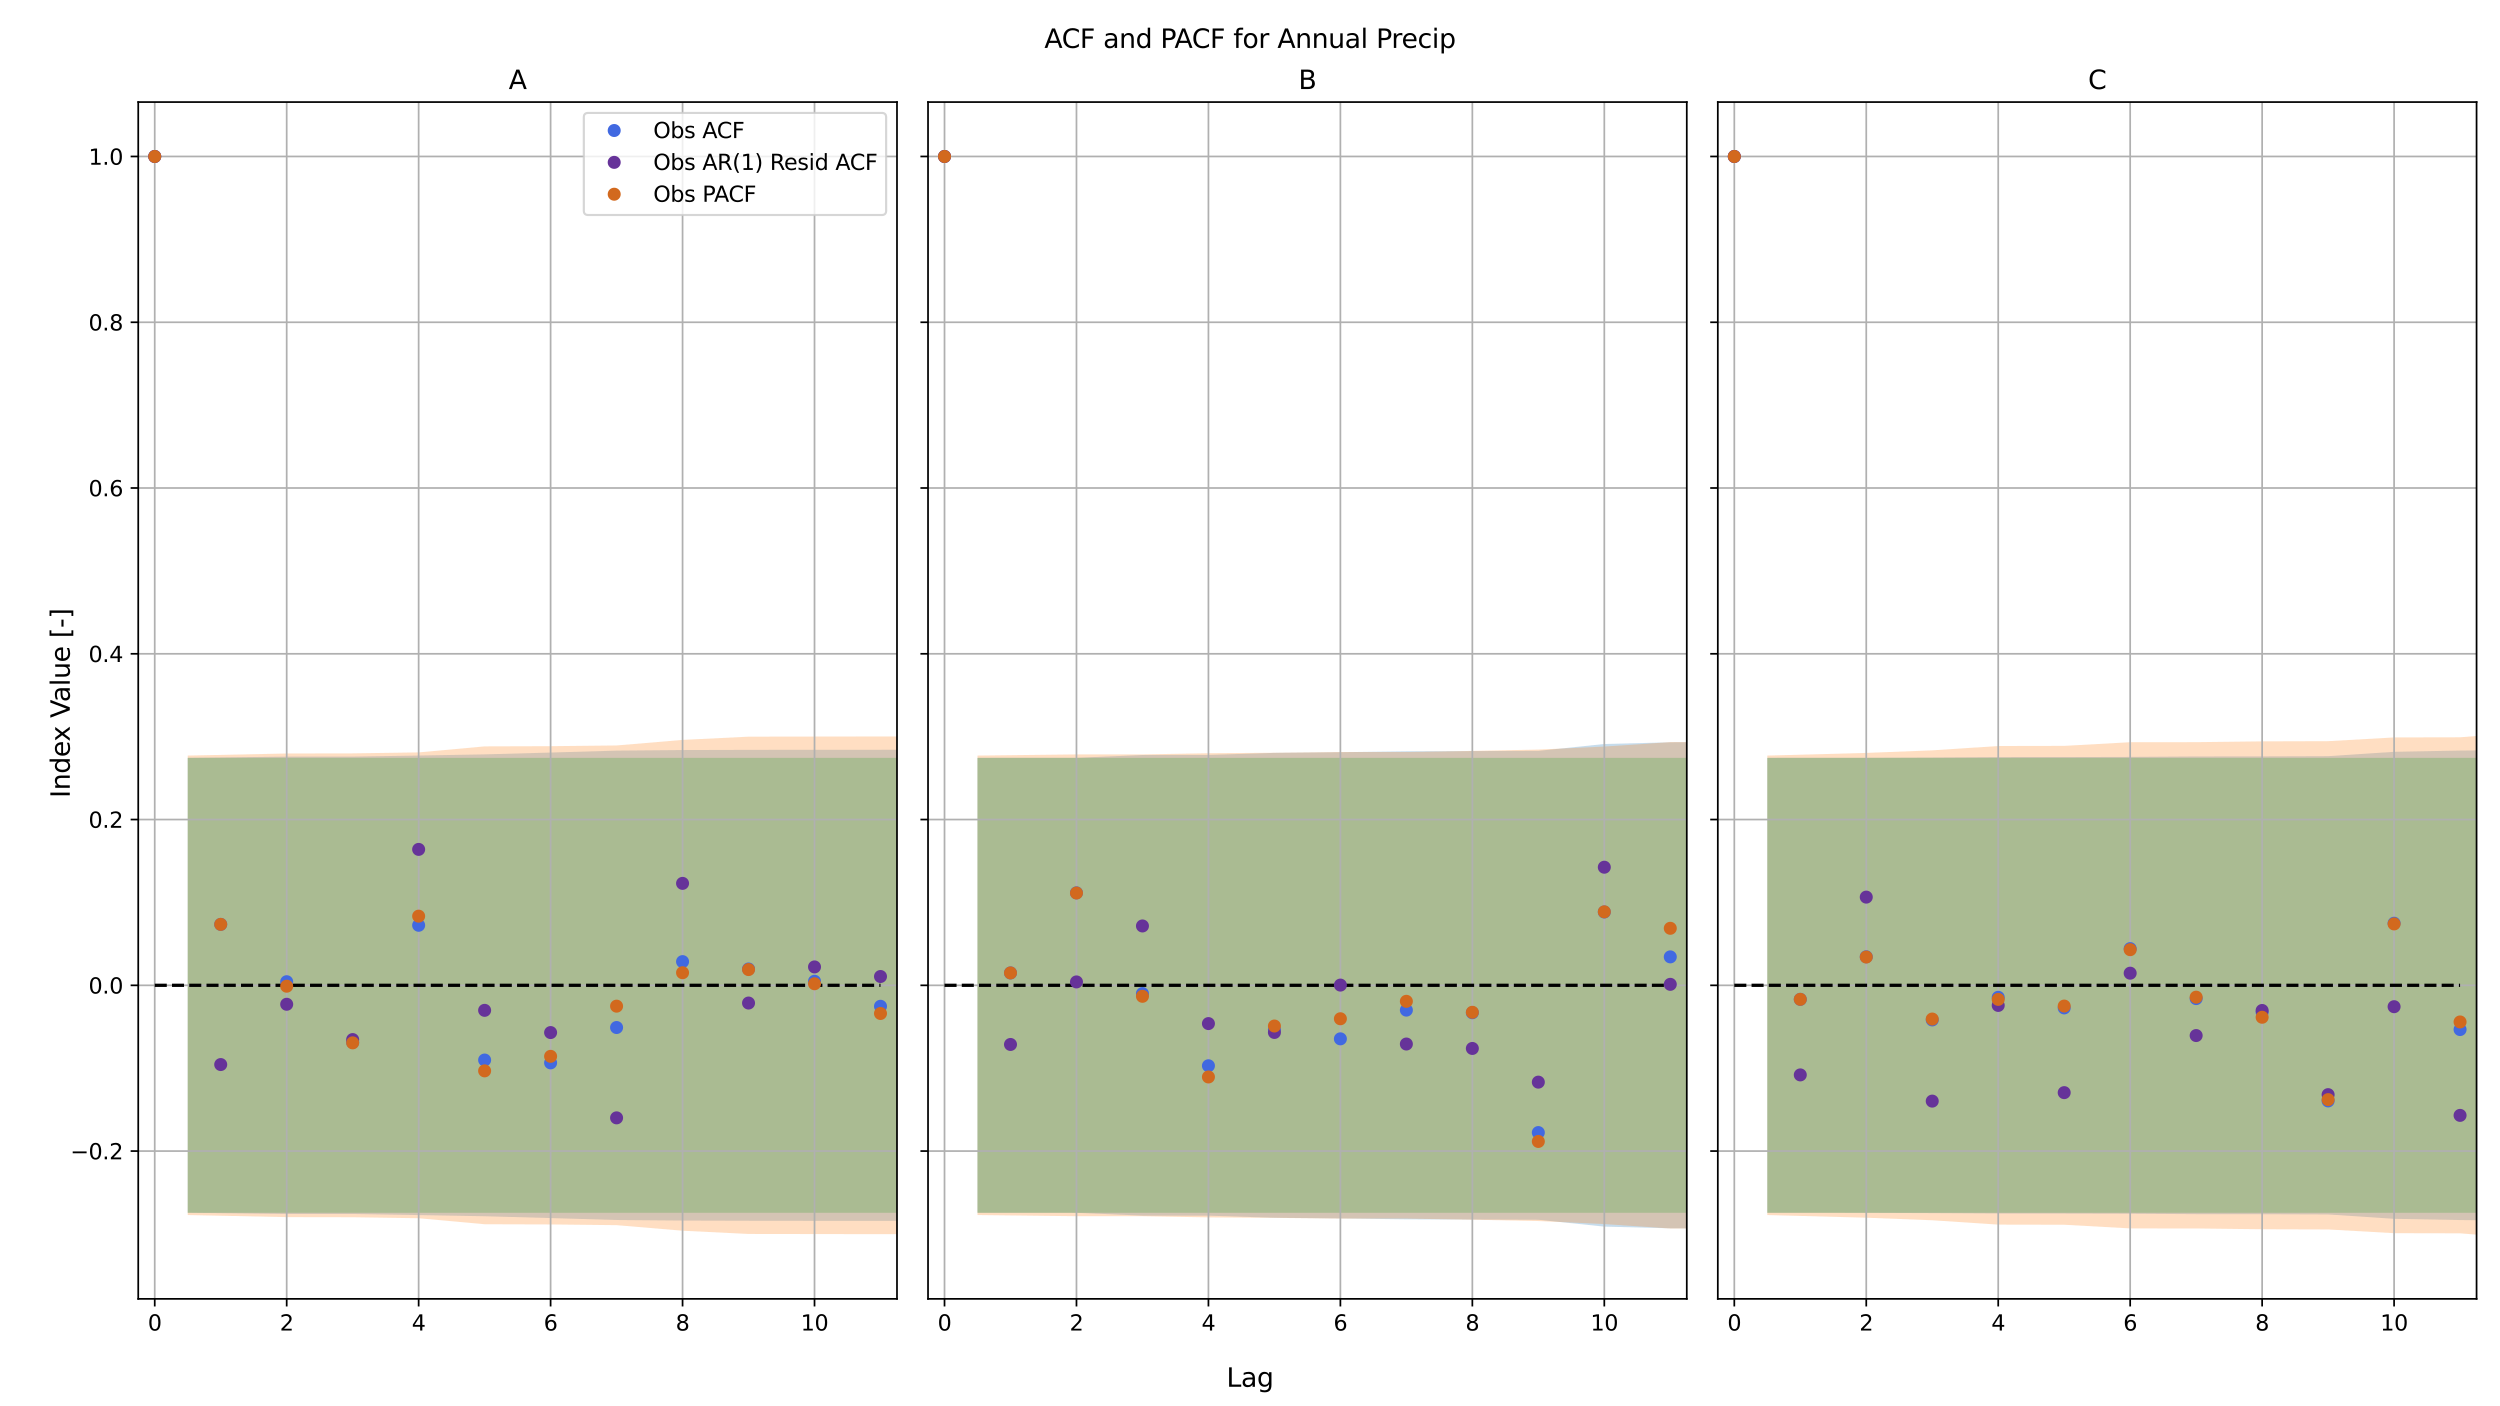 <?xml version="1.0" encoding="utf-8" standalone="no"?>
<!DOCTYPE svg PUBLIC "-//W3C//DTD SVG 1.1//EN"
  "http://www.w3.org/Graphics/SVG/1.1/DTD/svg11.dtd">
<svg height="648pt" version="1.1" viewBox="0 0 1152 648" width="1152pt" xmlns="http://www.w3.org/2000/svg" xmlns:xlink="http://www.w3.org/1999/xlink">
 <defs>
  <style type="text/css">*{stroke-linecap:butt;stroke-linejoin:round;}</style>
 </defs>
 <g id="figure_1">
  <g id="patch_1">
   <path d="M 0 648 
L 1152 648 
L 1152 0 
L 0 0 
z
" style="fill:#ffffff;"/>
  </g>
  <g id="axes_1">
   <g id="patch_2">
    <path d="M 63.7 598.52 
L 413.333 598.52 
L 413.333 47.04 
L 63.7 47.04 
z
" style="fill:#ffffff;"/>
   </g>
   <g id="PolyCollection_1">
    <path clip-path="url(#p2aa02ca794)" d="M 86.502 349.212 
L 86.502 558.85 
L 132.107 559.415 
L 162.509 559.417 
L 192.912 559.909 
L 223.315 560.452 
L 253.718 561.288 
L 284.121 562.182 
L 314.524 562.445 
L 344.927 562.528 
L 375.33 562.567 
L 405.733 562.569 
L 436.136 562.634 
L 466.538 562.657 
L 496.941 562.679 
L 527.344 562.995 
L 557.747 563.277 
L 588.15 563.284 
L 633.754 563.986 
L 633.754 344.076 
L 633.754 344.076 
L 588.15 344.778 
L 557.747 344.785 
L 527.344 345.068 
L 496.941 345.383 
L 466.538 345.405 
L 436.136 345.428 
L 405.733 345.493 
L 375.33 345.496 
L 344.927 345.535 
L 314.524 345.618 
L 284.121 345.881 
L 253.718 346.774 
L 223.315 347.61 
L 192.912 348.153 
L 162.509 348.645 
L 132.107 348.647 
L 86.502 349.212 
z
" style="fill:#1f77b4;fill-opacity:0.25;"/>
   </g>
   <g id="PolyCollection_2">
    <path clip-path="url(#p2aa02ca794)" d="M 86.502 348.169 
L 86.502 559.893 
L 132.107 560.856 
L 162.509 560.911 
L 192.912 561.36 
L 223.315 564.132 
L 253.718 564.225 
L 284.121 564.555 
L 314.524 567.118 
L 344.927 568.607 
L 375.33 568.652 
L 405.733 568.7 
L 436.136 568.711 
L 466.538 568.765 
L 496.941 569.031 
L 527.344 569.032 
L 557.747 569.318 
L 603.351 570.693 
L 603.351 337.369 
L 603.351 337.369 
L 557.747 338.745 
L 527.344 339.03 
L 496.941 339.032 
L 466.538 339.298 
L 436.136 339.351 
L 405.733 339.362 
L 375.33 339.41 
L 344.927 339.455 
L 314.524 340.944 
L 284.121 343.508 
L 253.718 343.838 
L 223.315 343.931 
L 192.912 346.703 
L 162.509 347.151 
L 132.107 347.206 
L 86.502 348.169 
z
" style="fill:#ff7f0e;fill-opacity:0.25;"/>
   </g>
   <g id="PolyCollection_3">
    <path clip-path="url(#p2aa02ca794)" d="M 86.502 349.212 
L 86.502 558.85 
L 132.107 558.85 
L 162.509 558.85 
L 192.912 558.85 
L 223.315 558.85 
L 253.718 558.85 
L 284.121 558.85 
L 314.524 558.85 
L 344.927 558.85 
L 375.33 558.85 
L 405.733 558.85 
L 436.136 558.85 
L 466.538 558.85 
L 496.941 558.85 
L 527.344 558.85 
L 557.747 558.85 
L 588.15 558.85 
L 633.754 558.85 
L 633.754 349.212 
L 633.754 349.212 
L 588.15 349.212 
L 557.747 349.212 
L 527.344 349.212 
L 496.941 349.212 
L 466.538 349.212 
L 436.136 349.212 
L 405.733 349.212 
L 375.33 349.212 
L 344.927 349.212 
L 314.524 349.212 
L 284.121 349.212 
L 253.718 349.212 
L 223.315 349.212 
L 192.912 349.212 
L 162.509 349.212 
L 132.107 349.212 
L 86.502 349.212 
z
" style="fill:#2ca02c;fill-opacity:0.25;"/>
   </g>
   <g id="matplotlib.axis_1">
    <g id="xtick_1">
     <g id="line2d_1">
      <path clip-path="url(#p2aa02ca794)" d="M 71.301 598.52 
L 71.301 47.04 
" style="fill:none;stroke:#b0b0b0;stroke-linecap:square;stroke-width:0.8;"/>
     </g>
     <g id="line2d_2">
      <defs>
       <path d="M 0 0 
L 0 3.5 
" id="m1e3572d4f6" style="stroke:#000000;stroke-width:0.8;"/>
      </defs>
      <g>
       <use style="stroke:#000000;stroke-width:0.8;" x="71.301" xlink:href="#m1e3572d4f6" y="598.52"/>
      </g>
     </g>
     <g id="text_1">
      <!-- 0 -->
      <g transform="translate(68.119 613.118)scale(0.1 -0.1)">
       <defs>
        <path d="M 2034 4250 
Q 1547 4250 1301 3770 
Q 1056 3291 1056 2328 
Q 1056 1369 1301 889 
Q 1547 409 2034 409 
Q 2525 409 2770 889 
Q 3016 1369 3016 2328 
Q 3016 3291 2770 3770 
Q 2525 4250 2034 4250 
z
M 2034 4750 
Q 2819 4750 3233 4129 
Q 3647 3509 3647 2328 
Q 3647 1150 3233 529 
Q 2819 -91 2034 -91 
Q 1250 -91 836 529 
Q 422 1150 422 2328 
Q 422 3509 836 4129 
Q 1250 4750 2034 4750 
z
" id="DejaVuSans-30" transform="scale(0.016)"/>
       </defs>
       <use xlink:href="#DejaVuSans-30"/>
      </g>
     </g>
    </g>
    <g id="xtick_2">
     <g id="line2d_3">
      <path clip-path="url(#p2aa02ca794)" d="M 132.107 598.52 
L 132.107 47.04 
" style="fill:none;stroke:#b0b0b0;stroke-linecap:square;stroke-width:0.8;"/>
     </g>
     <g id="line2d_4">
      <g>
       <use style="stroke:#000000;stroke-width:0.8;" x="132.107" xlink:href="#m1e3572d4f6" y="598.52"/>
      </g>
     </g>
     <g id="text_2">
      <!-- 2 -->
      <g transform="translate(128.925 613.118)scale(0.1 -0.1)">
       <defs>
        <path d="M 1228 531 
L 3431 531 
L 3431 0 
L 469 0 
L 469 531 
Q 828 903 1448 1529 
Q 2069 2156 2228 2338 
Q 2531 2678 2651 2914 
Q 2772 3150 2772 3378 
Q 2772 3750 2511 3984 
Q 2250 4219 1831 4219 
Q 1534 4219 1204 4116 
Q 875 4013 500 3803 
L 500 4441 
Q 881 4594 1212 4672 
Q 1544 4750 1819 4750 
Q 2544 4750 2975 4387 
Q 3406 4025 3406 3419 
Q 3406 3131 3298 2873 
Q 3191 2616 2906 2266 
Q 2828 2175 2409 1742 
Q 1991 1309 1228 531 
z
" id="DejaVuSans-32" transform="scale(0.016)"/>
       </defs>
       <use xlink:href="#DejaVuSans-32"/>
      </g>
     </g>
    </g>
    <g id="xtick_3">
     <g id="line2d_5">
      <path clip-path="url(#p2aa02ca794)" d="M 192.912 598.52 
L 192.912 47.04 
" style="fill:none;stroke:#b0b0b0;stroke-linecap:square;stroke-width:0.8;"/>
     </g>
     <g id="line2d_6">
      <g>
       <use style="stroke:#000000;stroke-width:0.8;" x="192.912" xlink:href="#m1e3572d4f6" y="598.52"/>
      </g>
     </g>
     <g id="text_3">
      <!-- 4 -->
      <g transform="translate(189.731 613.118)scale(0.1 -0.1)">
       <defs>
        <path d="M 2419 4116 
L 825 1625 
L 2419 1625 
L 2419 4116 
z
M 2253 4666 
L 3047 4666 
L 3047 1625 
L 3713 1625 
L 3713 1100 
L 3047 1100 
L 3047 0 
L 2419 0 
L 2419 1100 
L 313 1100 
L 313 1709 
L 2253 4666 
z
" id="DejaVuSans-34" transform="scale(0.016)"/>
       </defs>
       <use xlink:href="#DejaVuSans-34"/>
      </g>
     </g>
    </g>
    <g id="xtick_4">
     <g id="line2d_7">
      <path clip-path="url(#p2aa02ca794)" d="M 253.718 598.52 
L 253.718 47.04 
" style="fill:none;stroke:#b0b0b0;stroke-linecap:square;stroke-width:0.8;"/>
     </g>
     <g id="line2d_8">
      <g>
       <use style="stroke:#000000;stroke-width:0.8;" x="253.718" xlink:href="#m1e3572d4f6" y="598.52"/>
      </g>
     </g>
     <g id="text_4">
      <!-- 6 -->
      <g transform="translate(250.537 613.118)scale(0.1 -0.1)">
       <defs>
        <path d="M 2113 2584 
Q 1688 2584 1439 2293 
Q 1191 2003 1191 1497 
Q 1191 994 1439 701 
Q 1688 409 2113 409 
Q 2538 409 2786 701 
Q 3034 994 3034 1497 
Q 3034 2003 2786 2293 
Q 2538 2584 2113 2584 
z
M 3366 4563 
L 3366 3988 
Q 3128 4100 2886 4159 
Q 2644 4219 2406 4219 
Q 1781 4219 1451 3797 
Q 1122 3375 1075 2522 
Q 1259 2794 1537 2939 
Q 1816 3084 2150 3084 
Q 2853 3084 3261 2657 
Q 3669 2231 3669 1497 
Q 3669 778 3244 343 
Q 2819 -91 2113 -91 
Q 1303 -91 875 529 
Q 447 1150 447 2328 
Q 447 3434 972 4092 
Q 1497 4750 2381 4750 
Q 2619 4750 2861 4703 
Q 3103 4656 3366 4563 
z
" id="DejaVuSans-36" transform="scale(0.016)"/>
       </defs>
       <use xlink:href="#DejaVuSans-36"/>
      </g>
     </g>
    </g>
    <g id="xtick_5">
     <g id="line2d_9">
      <path clip-path="url(#p2aa02ca794)" d="M 314.524 598.52 
L 314.524 47.04 
" style="fill:none;stroke:#b0b0b0;stroke-linecap:square;stroke-width:0.8;"/>
     </g>
     <g id="line2d_10">
      <g>
       <use style="stroke:#000000;stroke-width:0.8;" x="314.524" xlink:href="#m1e3572d4f6" y="598.52"/>
      </g>
     </g>
     <g id="text_5">
      <!-- 8 -->
      <g transform="translate(311.343 613.118)scale(0.1 -0.1)">
       <defs>
        <path d="M 2034 2216 
Q 1584 2216 1326 1975 
Q 1069 1734 1069 1313 
Q 1069 891 1326 650 
Q 1584 409 2034 409 
Q 2484 409 2743 651 
Q 3003 894 3003 1313 
Q 3003 1734 2745 1975 
Q 2488 2216 2034 2216 
z
M 1403 2484 
Q 997 2584 770 2862 
Q 544 3141 544 3541 
Q 544 4100 942 4425 
Q 1341 4750 2034 4750 
Q 2731 4750 3128 4425 
Q 3525 4100 3525 3541 
Q 3525 3141 3298 2862 
Q 3072 2584 2669 2484 
Q 3125 2378 3379 2068 
Q 3634 1759 3634 1313 
Q 3634 634 3220 271 
Q 2806 -91 2034 -91 
Q 1263 -91 848 271 
Q 434 634 434 1313 
Q 434 1759 690 2068 
Q 947 2378 1403 2484 
z
M 1172 3481 
Q 1172 3119 1398 2916 
Q 1625 2713 2034 2713 
Q 2441 2713 2670 2916 
Q 2900 3119 2900 3481 
Q 2900 3844 2670 4047 
Q 2441 4250 2034 4250 
Q 1625 4250 1398 4047 
Q 1172 3844 1172 3481 
z
" id="DejaVuSans-38" transform="scale(0.016)"/>
       </defs>
       <use xlink:href="#DejaVuSans-38"/>
      </g>
     </g>
    </g>
    <g id="xtick_6">
     <g id="line2d_11">
      <path clip-path="url(#p2aa02ca794)" d="M 375.33 598.52 
L 375.33 47.04 
" style="fill:none;stroke:#b0b0b0;stroke-linecap:square;stroke-width:0.8;"/>
     </g>
     <g id="line2d_12">
      <g>
       <use style="stroke:#000000;stroke-width:0.8;" x="375.33" xlink:href="#m1e3572d4f6" y="598.52"/>
      </g>
     </g>
     <g id="text_6">
      <!-- 10 -->
      <g transform="translate(368.967 613.118)scale(0.1 -0.1)">
       <defs>
        <path d="M 794 531 
L 1825 531 
L 1825 4091 
L 703 3866 
L 703 4441 
L 1819 4666 
L 2450 4666 
L 2450 531 
L 3481 531 
L 3481 0 
L 794 0 
L 794 531 
z
" id="DejaVuSans-31" transform="scale(0.016)"/>
       </defs>
       <use xlink:href="#DejaVuSans-31"/>
       <use x="63.623" xlink:href="#DejaVuSans-30"/>
      </g>
     </g>
    </g>
   </g>
   <g id="matplotlib.axis_2">
    <g id="ytick_1">
     <g id="line2d_13">
      <path clip-path="url(#p2aa02ca794)" d="M 63.7 530.416 
L 413.333 530.416 
" style="fill:none;stroke:#b0b0b0;stroke-linecap:square;stroke-width:0.8;"/>
     </g>
     <g id="line2d_14">
      <defs>
       <path d="M 0 0 
L -3.5 0 
" id="m9006ee9868" style="stroke:#000000;stroke-width:0.8;"/>
      </defs>
      <g>
       <use style="stroke:#000000;stroke-width:0.8;" x="63.7" xlink:href="#m9006ee9868" y="530.416"/>
      </g>
     </g>
     <g id="text_7">
      <!-- −0.2 -->
      <g transform="translate(32.417 534.215)scale(0.1 -0.1)">
       <defs>
        <path d="M 678 2272 
L 4684 2272 
L 4684 1741 
L 678 1741 
L 678 2272 
z
" id="DejaVuSans-2212" transform="scale(0.016)"/>
        <path d="M 684 794 
L 1344 794 
L 1344 0 
L 684 0 
L 684 794 
z
" id="DejaVuSans-2e" transform="scale(0.016)"/>
       </defs>
       <use xlink:href="#DejaVuSans-2212"/>
       <use x="83.789" xlink:href="#DejaVuSans-30"/>
       <use x="147.412" xlink:href="#DejaVuSans-2e"/>
       <use x="179.199" xlink:href="#DejaVuSans-32"/>
      </g>
     </g>
    </g>
    <g id="ytick_2">
     <g id="line2d_15">
      <path clip-path="url(#p2aa02ca794)" d="M 63.7 454.031 
L 413.333 454.031 
" style="fill:none;stroke:#b0b0b0;stroke-linecap:square;stroke-width:0.8;"/>
     </g>
     <g id="line2d_16">
      <g>
       <use style="stroke:#000000;stroke-width:0.8;" x="63.7" xlink:href="#m9006ee9868" y="454.031"/>
      </g>
     </g>
     <g id="text_8">
      <!-- 0.0 -->
      <g transform="translate(40.797 457.83)scale(0.1 -0.1)">
       <use xlink:href="#DejaVuSans-30"/>
       <use x="63.623" xlink:href="#DejaVuSans-2e"/>
       <use x="95.41" xlink:href="#DejaVuSans-30"/>
      </g>
     </g>
    </g>
    <g id="ytick_3">
     <g id="line2d_17">
      <path clip-path="url(#p2aa02ca794)" d="M 63.7 377.646 
L 413.333 377.646 
" style="fill:none;stroke:#b0b0b0;stroke-linecap:square;stroke-width:0.8;"/>
     </g>
     <g id="line2d_18">
      <g>
       <use style="stroke:#000000;stroke-width:0.8;" x="63.7" xlink:href="#m9006ee9868" y="377.646"/>
      </g>
     </g>
     <g id="text_9">
      <!-- 0.2 -->
      <g transform="translate(40.797 381.446)scale(0.1 -0.1)">
       <use xlink:href="#DejaVuSans-30"/>
       <use x="63.623" xlink:href="#DejaVuSans-2e"/>
       <use x="95.41" xlink:href="#DejaVuSans-32"/>
      </g>
     </g>
    </g>
    <g id="ytick_4">
     <g id="line2d_19">
      <path clip-path="url(#p2aa02ca794)" d="M 63.7 301.262 
L 413.333 301.262 
" style="fill:none;stroke:#b0b0b0;stroke-linecap:square;stroke-width:0.8;"/>
     </g>
     <g id="line2d_20">
      <g>
       <use style="stroke:#000000;stroke-width:0.8;" x="63.7" xlink:href="#m9006ee9868" y="301.262"/>
      </g>
     </g>
     <g id="text_10">
      <!-- 0.4 -->
      <g transform="translate(40.797 305.061)scale(0.1 -0.1)">
       <use xlink:href="#DejaVuSans-30"/>
       <use x="63.623" xlink:href="#DejaVuSans-2e"/>
       <use x="95.41" xlink:href="#DejaVuSans-34"/>
      </g>
     </g>
    </g>
    <g id="ytick_5">
     <g id="line2d_21">
      <path clip-path="url(#p2aa02ca794)" d="M 63.7 224.877 
L 413.333 224.877 
" style="fill:none;stroke:#b0b0b0;stroke-linecap:square;stroke-width:0.8;"/>
     </g>
     <g id="line2d_22">
      <g>
       <use style="stroke:#000000;stroke-width:0.8;" x="63.7" xlink:href="#m9006ee9868" y="224.877"/>
      </g>
     </g>
     <g id="text_11">
      <!-- 0.6 -->
      <g transform="translate(40.797 228.676)scale(0.1 -0.1)">
       <use xlink:href="#DejaVuSans-30"/>
       <use x="63.623" xlink:href="#DejaVuSans-2e"/>
       <use x="95.41" xlink:href="#DejaVuSans-36"/>
      </g>
     </g>
    </g>
    <g id="ytick_6">
     <g id="line2d_23">
      <path clip-path="url(#p2aa02ca794)" d="M 63.7 148.492 
L 413.333 148.492 
" style="fill:none;stroke:#b0b0b0;stroke-linecap:square;stroke-width:0.8;"/>
     </g>
     <g id="line2d_24">
      <g>
       <use style="stroke:#000000;stroke-width:0.8;" x="63.7" xlink:href="#m9006ee9868" y="148.492"/>
      </g>
     </g>
     <g id="text_12">
      <!-- 0.8 -->
      <g transform="translate(40.797 152.291)scale(0.1 -0.1)">
       <use xlink:href="#DejaVuSans-30"/>
       <use x="63.623" xlink:href="#DejaVuSans-2e"/>
       <use x="95.41" xlink:href="#DejaVuSans-38"/>
      </g>
     </g>
    </g>
    <g id="ytick_7">
     <g id="line2d_25">
      <path clip-path="url(#p2aa02ca794)" d="M 63.7 72.107 
L 413.333 72.107 
" style="fill:none;stroke:#b0b0b0;stroke-linecap:square;stroke-width:0.8;"/>
     </g>
     <g id="line2d_26">
      <g>
       <use style="stroke:#000000;stroke-width:0.8;" x="63.7" xlink:href="#m9006ee9868" y="72.107"/>
      </g>
     </g>
     <g id="text_13">
      <!-- 1.0 -->
      <g transform="translate(40.797 75.906)scale(0.1 -0.1)">
       <use xlink:href="#DejaVuSans-31"/>
       <use x="63.623" xlink:href="#DejaVuSans-2e"/>
       <use x="95.41" xlink:href="#DejaVuSans-30"/>
      </g>
     </g>
    </g>
   </g>
   <g id="LineCollection_1">
    <path clip-path="url(#p2aa02ca794)" d="M 71.301 454.031 
L 405.733 454.031 
" style="fill:none;stroke:#000000;stroke-dasharray:5.55,2.4;stroke-dashoffset:0;stroke-width:1.5;"/>
   </g>
   <g id="line2d_27">
    <defs>
     <path d="M 0 2.5 
C 0.663 2.5 1.299 2.237 1.768 1.768 
C 2.237 1.299 2.5 0.663 2.5 0 
C 2.5 -0.663 2.237 -1.299 1.768 -1.768 
C 1.299 -2.237 0.663 -2.5 0 -2.5 
C -0.663 -2.5 -1.299 -2.237 -1.768 -1.768 
C -2.237 -1.299 -2.5 -0.663 -2.5 0 
C -2.5 0.663 -2.237 1.299 -1.768 1.768 
C -1.299 2.237 -0.663 2.5 0 2.5 
z
" id="m5dc4f0515c" style="stroke:#4169e1;"/>
    </defs>
    <g clip-path="url(#p2aa02ca794)">
     <use style="fill:#4169e1;stroke:#4169e1;" x="71.301" xlink:href="#m5dc4f0515c" y="72.107"/>
     <use style="fill:#4169e1;stroke:#4169e1;" x="101.704" xlink:href="#m5dc4f0515c" y="425.956"/>
     <use style="fill:#4169e1;stroke:#4169e1;" x="132.107" xlink:href="#m5dc4f0515c" y="452.374"/>
     <use style="fill:#4169e1;stroke:#4169e1;" x="162.509" xlink:href="#m5dc4f0515c" y="480.308"/>
     <use style="fill:#4169e1;stroke:#4169e1;" x="192.912" xlink:href="#m5dc4f0515c" y="426.368"/>
     <use style="fill:#4169e1;stroke:#4169e1;" x="223.315" xlink:href="#m5dc4f0515c" y="488.468"/>
     <use style="fill:#4169e1;stroke:#4169e1;" x="253.718" xlink:href="#m5dc4f0515c" y="489.771"/>
     <use style="fill:#4169e1;stroke:#4169e1;" x="284.121" xlink:href="#m5dc4f0515c" y="473.479"/>
     <use style="fill:#4169e1;stroke:#4169e1;" x="314.524" xlink:href="#m5dc4f0515c" y="443.114"/>
     <use style="fill:#4169e1;stroke:#4169e1;" x="344.927" xlink:href="#m5dc4f0515c" y="446.506"/>
     <use style="fill:#4169e1;stroke:#4169e1;" x="375.33" xlink:href="#m5dc4f0515c" y="452.164"/>
     <use style="fill:#4169e1;stroke:#4169e1;" x="405.733" xlink:href="#m5dc4f0515c" y="463.697"/>
     <use style="fill:#4169e1;stroke:#4169e1;" x="436.136" xlink:href="#m5dc4f0515c" y="448.287"/>
     <use style="fill:#4169e1;stroke:#4169e1;" x="466.538" xlink:href="#m5dc4f0515c" y="459.664"/>
     <use style="fill:#4169e1;stroke:#4169e1;" x="496.941" xlink:href="#m5dc4f0515c" y="432.681"/>
     <use style="fill:#4169e1;stroke:#4169e1;" x="527.344" xlink:href="#m5dc4f0515c" y="433.802"/>
     <use style="fill:#4169e1;stroke:#4169e1;" x="557.747" xlink:href="#m5dc4f0515c" y="457.207"/>
     <use style="fill:#4169e1;stroke:#4169e1;" x="588.15" xlink:href="#m5dc4f0515c" y="422.071"/>
     <use style="fill:#4169e1;stroke:#4169e1;" x="618.553" xlink:href="#m5dc4f0515c" y="489.739"/>
    </g>
   </g>
   <g id="line2d_28">
    <defs>
     <path d="M 0 2.5 
C 0.663 2.5 1.299 2.237 1.768 1.768 
C 2.237 1.299 2.5 0.663 2.5 0 
C 2.5 -0.663 2.237 -1.299 1.768 -1.768 
C 1.299 -2.237 0.663 -2.5 0 -2.5 
C -0.663 -2.5 -1.299 -2.237 -1.768 -1.768 
C -2.237 -1.299 -2.5 -0.663 -2.5 0 
C -2.5 0.663 -2.237 1.299 -1.768 1.768 
C -1.299 2.237 -0.663 2.5 0 2.5 
z
" id="mb764c6ecfe" style="stroke:#663399;"/>
    </defs>
    <g clip-path="url(#p2aa02ca794)">
     <use style="fill:#663399;stroke:#663399;" x="71.301" xlink:href="#mb764c6ecfe" y="72.107"/>
     <use style="fill:#663399;stroke:#663399;" x="101.704" xlink:href="#mb764c6ecfe" y="490.546"/>
     <use style="fill:#663399;stroke:#663399;" x="132.107" xlink:href="#mb764c6ecfe" y="462.769"/>
     <use style="fill:#663399;stroke:#663399;" x="162.509" xlink:href="#mb764c6ecfe" y="479.031"/>
     <use style="fill:#663399;stroke:#663399;" x="192.912" xlink:href="#mb764c6ecfe" y="391.402"/>
     <use style="fill:#663399;stroke:#663399;" x="223.315" xlink:href="#mb764c6ecfe" y="465.566"/>
     <use style="fill:#663399;stroke:#663399;" x="253.718" xlink:href="#mb764c6ecfe" y="475.805"/>
     <use style="fill:#663399;stroke:#663399;" x="284.121" xlink:href="#mb764c6ecfe" y="515.11"/>
     <use style="fill:#663399;stroke:#663399;" x="314.524" xlink:href="#mb764c6ecfe" y="407.058"/>
     <use style="fill:#663399;stroke:#663399;" x="344.927" xlink:href="#mb764c6ecfe" y="462.201"/>
     <use style="fill:#663399;stroke:#663399;" x="375.33" xlink:href="#mb764c6ecfe" y="445.561"/>
     <use style="fill:#663399;stroke:#663399;" x="405.733" xlink:href="#mb764c6ecfe" y="449.971"/>
     <use style="fill:#663399;stroke:#663399;" x="436.136" xlink:href="#mb764c6ecfe" y="462.978"/>
     <use style="fill:#663399;stroke:#663399;" x="466.538" xlink:href="#mb764c6ecfe" y="434.097"/>
     <use style="fill:#663399;stroke:#663399;" x="496.941" xlink:href="#mb764c6ecfe" y="455.548"/>
     <use style="fill:#663399;stroke:#663399;" x="527.344" xlink:href="#mb764c6ecfe" y="474.717"/>
     <use style="fill:#663399;stroke:#663399;" x="557.747" xlink:href="#mb764c6ecfe" y="408.463"/>
     <use style="fill:#663399;stroke:#663399;" x="588.15" xlink:href="#mb764c6ecfe" y="407.182"/>
    </g>
   </g>
   <g id="line2d_29">
    <defs>
     <path d="M 0 2.5 
C 0.663 2.5 1.299 2.237 1.768 1.768 
C 2.237 1.299 2.5 0.663 2.5 0 
C 2.5 -0.663 2.237 -1.299 1.768 -1.768 
C 1.299 -2.237 0.663 -2.5 0 -2.5 
C -0.663 -2.5 -1.299 -2.237 -1.768 -1.768 
C -2.237 -1.299 -2.5 -0.663 -2.5 0 
C -2.5 0.663 -2.237 1.299 -1.768 1.768 
C -1.299 2.237 -0.663 2.5 0 2.5 
z
" id="m282e37adb6" style="stroke:#d2691e;"/>
    </defs>
    <g clip-path="url(#p2aa02ca794)">
     <use style="fill:#d2691e;stroke:#d2691e;" x="71.301" xlink:href="#m282e37adb6" y="72.107"/>
     <use style="fill:#d2691e;stroke:#d2691e;" x="101.704" xlink:href="#m282e37adb6" y="425.956"/>
     <use style="fill:#d2691e;stroke:#d2691e;" x="132.107" xlink:href="#m282e37adb6" y="454.44"/>
     <use style="fill:#d2691e;stroke:#d2691e;" x="162.509" xlink:href="#m282e37adb6" y="480.543"/>
     <use style="fill:#d2691e;stroke:#d2691e;" x="192.912" xlink:href="#m282e37adb6" y="422.169"/>
     <use style="fill:#d2691e;stroke:#d2691e;" x="223.315" xlink:href="#m282e37adb6" y="493.455"/>
     <use style="fill:#d2691e;stroke:#d2691e;" x="253.718" xlink:href="#m282e37adb6" y="486.761"/>
     <use style="fill:#d2691e;stroke:#d2691e;" x="284.121" xlink:href="#m282e37adb6" y="463.637"/>
     <use style="fill:#d2691e;stroke:#d2691e;" x="314.524" xlink:href="#m282e37adb6" y="448.231"/>
     <use style="fill:#d2691e;stroke:#d2691e;" x="344.927" xlink:href="#m282e37adb6" y="446.77"/>
     <use style="fill:#d2691e;stroke:#d2691e;" x="375.33" xlink:href="#m282e37adb6" y="453.314"/>
     <use style="fill:#d2691e;stroke:#d2691e;" x="405.733" xlink:href="#m282e37adb6" y="467.015"/>
     <use style="fill:#d2691e;stroke:#d2691e;" x="436.136" xlink:href="#m282e37adb6" y="452.536"/>
     <use style="fill:#d2691e;stroke:#d2691e;" x="466.538" xlink:href="#m282e37adb6" y="462.404"/>
     <use style="fill:#d2691e;stroke:#d2691e;" x="496.941" xlink:href="#m282e37adb6" y="430.411"/>
     <use style="fill:#d2691e;stroke:#d2691e;" x="527.344" xlink:href="#m282e37adb6" y="431.755"/>
     <use style="fill:#d2691e;stroke:#d2691e;" x="557.747" xlink:href="#m282e37adb6" y="464.148"/>
     <use style="fill:#d2691e;stroke:#d2691e;" x="588.15" xlink:href="#m282e37adb6" y="416.806"/>
     <use style="fill:#d2691e;stroke:#d2691e;" x="618.553" xlink:href="#m282e37adb6" y="499.693"/>
    </g>
   </g>
   <g id="patch_3">
    <path d="M 63.7 598.52 
L 63.7 47.04 
" style="fill:none;stroke:#000000;stroke-linecap:square;stroke-linejoin:miter;stroke-width:0.8;"/>
   </g>
   <g id="patch_4">
    <path d="M 413.333 598.52 
L 413.333 47.04 
" style="fill:none;stroke:#000000;stroke-linecap:square;stroke-linejoin:miter;stroke-width:0.8;"/>
   </g>
   <g id="patch_5">
    <path d="M 63.7 598.52 
L 413.333 598.52 
" style="fill:none;stroke:#000000;stroke-linecap:square;stroke-linejoin:miter;stroke-width:0.8;"/>
   </g>
   <g id="patch_6">
    <path d="M 63.7 47.04 
L 413.333 47.04 
" style="fill:none;stroke:#000000;stroke-linecap:square;stroke-linejoin:miter;stroke-width:0.8;"/>
   </g>
   <g id="text_14">
    <!-- A -->
    <g transform="translate(234.412 41.04)scale(0.12 -0.12)">
     <defs>
      <path d="M 2188 4044 
L 1331 1722 
L 3047 1722 
L 2188 4044 
z
M 1831 4666 
L 2547 4666 
L 4325 0 
L 3669 0 
L 3244 1197 
L 1141 1197 
L 716 0 
L 50 0 
L 1831 4666 
z
" id="DejaVuSans-41" transform="scale(0.016)"/>
     </defs>
     <use xlink:href="#DejaVuSans-41"/>
    </g>
   </g>
   <g id="legend_1">
    <g id="patch_7">
     <path d="M 271.027 99.074 
L 406.333 99.074 
Q 408.333 99.074 408.333 97.074 
L 408.333 54.04 
Q 408.333 52.04 406.333 52.04 
L 271.027 52.04 
Q 269.027 52.04 269.027 54.04 
L 269.027 97.074 
Q 269.027 99.074 271.027 99.074 
z
" style="fill:#ffffff;opacity:0.8;stroke:#cccccc;stroke-linejoin:miter;"/>
    </g>
    <g id="line2d_30"/>
    <g id="line2d_31">
     <g>
      <use style="fill:#4169e1;stroke:#4169e1;" x="283.027" xlink:href="#m5dc4f0515c" y="60.138"/>
     </g>
    </g>
    <g id="text_15">
     <!-- Obs ACF -->
     <g transform="translate(301.027 63.638)scale(0.1 -0.1)">
      <defs>
       <path d="M 2522 4238 
Q 1834 4238 1429 3725 
Q 1025 3213 1025 2328 
Q 1025 1447 1429 934 
Q 1834 422 2522 422 
Q 3209 422 3611 934 
Q 4013 1447 4013 2328 
Q 4013 3213 3611 3725 
Q 3209 4238 2522 4238 
z
M 2522 4750 
Q 3503 4750 4090 4092 
Q 4678 3434 4678 2328 
Q 4678 1225 4090 567 
Q 3503 -91 2522 -91 
Q 1538 -91 948 565 
Q 359 1222 359 2328 
Q 359 3434 948 4092 
Q 1538 4750 2522 4750 
z
" id="DejaVuSans-4f" transform="scale(0.016)"/>
       <path d="M 3116 1747 
Q 3116 2381 2855 2742 
Q 2594 3103 2138 3103 
Q 1681 3103 1420 2742 
Q 1159 2381 1159 1747 
Q 1159 1113 1420 752 
Q 1681 391 2138 391 
Q 2594 391 2855 752 
Q 3116 1113 3116 1747 
z
M 1159 2969 
Q 1341 3281 1617 3432 
Q 1894 3584 2278 3584 
Q 2916 3584 3314 3078 
Q 3713 2572 3713 1747 
Q 3713 922 3314 415 
Q 2916 -91 2278 -91 
Q 1894 -91 1617 61 
Q 1341 213 1159 525 
L 1159 0 
L 581 0 
L 581 4863 
L 1159 4863 
L 1159 2969 
z
" id="DejaVuSans-62" transform="scale(0.016)"/>
       <path d="M 2834 3397 
L 2834 2853 
Q 2591 2978 2328 3040 
Q 2066 3103 1784 3103 
Q 1356 3103 1142 2972 
Q 928 2841 928 2578 
Q 928 2378 1081 2264 
Q 1234 2150 1697 2047 
L 1894 2003 
Q 2506 1872 2764 1633 
Q 3022 1394 3022 966 
Q 3022 478 2636 193 
Q 2250 -91 1575 -91 
Q 1294 -91 989 -36 
Q 684 19 347 128 
L 347 722 
Q 666 556 975 473 
Q 1284 391 1588 391 
Q 1994 391 2212 530 
Q 2431 669 2431 922 
Q 2431 1156 2273 1281 
Q 2116 1406 1581 1522 
L 1381 1569 
Q 847 1681 609 1914 
Q 372 2147 372 2553 
Q 372 3047 722 3315 
Q 1072 3584 1716 3584 
Q 2034 3584 2315 3537 
Q 2597 3491 2834 3397 
z
" id="DejaVuSans-73" transform="scale(0.016)"/>
       <path id="DejaVuSans-20" transform="scale(0.016)"/>
       <path d="M 4122 4306 
L 4122 3641 
Q 3803 3938 3442 4084 
Q 3081 4231 2675 4231 
Q 1875 4231 1450 3742 
Q 1025 3253 1025 2328 
Q 1025 1406 1450 917 
Q 1875 428 2675 428 
Q 3081 428 3442 575 
Q 3803 722 4122 1019 
L 4122 359 
Q 3791 134 3420 21 
Q 3050 -91 2638 -91 
Q 1578 -91 968 557 
Q 359 1206 359 2328 
Q 359 3453 968 4101 
Q 1578 4750 2638 4750 
Q 3056 4750 3426 4639 
Q 3797 4528 4122 4306 
z
" id="DejaVuSans-43" transform="scale(0.016)"/>
       <path d="M 628 4666 
L 3309 4666 
L 3309 4134 
L 1259 4134 
L 1259 2759 
L 3109 2759 
L 3109 2228 
L 1259 2228 
L 1259 0 
L 628 0 
L 628 4666 
z
" id="DejaVuSans-46" transform="scale(0.016)"/>
      </defs>
      <use xlink:href="#DejaVuSans-4f"/>
      <use x="78.711" xlink:href="#DejaVuSans-62"/>
      <use x="142.188" xlink:href="#DejaVuSans-73"/>
      <use x="194.287" xlink:href="#DejaVuSans-20"/>
      <use x="226.074" xlink:href="#DejaVuSans-41"/>
      <use x="292.732" xlink:href="#DejaVuSans-43"/>
      <use x="362.557" xlink:href="#DejaVuSans-46"/>
     </g>
    </g>
    <g id="line2d_32"/>
    <g id="line2d_33">
     <g>
      <use style="fill:#663399;stroke:#663399;" x="283.027" xlink:href="#mb764c6ecfe" y="74.817"/>
     </g>
    </g>
    <g id="text_16">
     <!-- Obs AR(1) Resid ACF -->
     <g transform="translate(301.027 78.317)scale(0.1 -0.1)">
      <defs>
       <path d="M 2841 2188 
Q 3044 2119 3236 1894 
Q 3428 1669 3622 1275 
L 4263 0 
L 3584 0 
L 2988 1197 
Q 2756 1666 2539 1819 
Q 2322 1972 1947 1972 
L 1259 1972 
L 1259 0 
L 628 0 
L 628 4666 
L 2053 4666 
Q 2853 4666 3247 4331 
Q 3641 3997 3641 3322 
Q 3641 2881 3436 2590 
Q 3231 2300 2841 2188 
z
M 1259 4147 
L 1259 2491 
L 2053 2491 
Q 2509 2491 2742 2702 
Q 2975 2913 2975 3322 
Q 2975 3731 2742 3939 
Q 2509 4147 2053 4147 
L 1259 4147 
z
" id="DejaVuSans-52" transform="scale(0.016)"/>
       <path d="M 1984 4856 
Q 1566 4138 1362 3434 
Q 1159 2731 1159 2009 
Q 1159 1288 1364 580 
Q 1569 -128 1984 -844 
L 1484 -844 
Q 1016 -109 783 600 
Q 550 1309 550 2009 
Q 550 2706 781 3412 
Q 1013 4119 1484 4856 
L 1984 4856 
z
" id="DejaVuSans-28" transform="scale(0.016)"/>
       <path d="M 513 4856 
L 1013 4856 
Q 1481 4119 1714 3412 
Q 1947 2706 1947 2009 
Q 1947 1309 1714 600 
Q 1481 -109 1013 -844 
L 513 -844 
Q 928 -128 1133 580 
Q 1338 1288 1338 2009 
Q 1338 2731 1133 3434 
Q 928 4138 513 4856 
z
" id="DejaVuSans-29" transform="scale(0.016)"/>
       <path d="M 3597 1894 
L 3597 1613 
L 953 1613 
Q 991 1019 1311 708 
Q 1631 397 2203 397 
Q 2534 397 2845 478 
Q 3156 559 3463 722 
L 3463 178 
Q 3153 47 2828 -22 
Q 2503 -91 2169 -91 
Q 1331 -91 842 396 
Q 353 884 353 1716 
Q 353 2575 817 3079 
Q 1281 3584 2069 3584 
Q 2775 3584 3186 3129 
Q 3597 2675 3597 1894 
z
M 3022 2063 
Q 3016 2534 2758 2815 
Q 2500 3097 2075 3097 
Q 1594 3097 1305 2825 
Q 1016 2553 972 2059 
L 3022 2063 
z
" id="DejaVuSans-65" transform="scale(0.016)"/>
       <path d="M 603 3500 
L 1178 3500 
L 1178 0 
L 603 0 
L 603 3500 
z
M 603 4863 
L 1178 4863 
L 1178 4134 
L 603 4134 
L 603 4863 
z
" id="DejaVuSans-69" transform="scale(0.016)"/>
       <path d="M 2906 2969 
L 2906 4863 
L 3481 4863 
L 3481 0 
L 2906 0 
L 2906 525 
Q 2725 213 2448 61 
Q 2172 -91 1784 -91 
Q 1150 -91 751 415 
Q 353 922 353 1747 
Q 353 2572 751 3078 
Q 1150 3584 1784 3584 
Q 2172 3584 2448 3432 
Q 2725 3281 2906 2969 
z
M 947 1747 
Q 947 1113 1208 752 
Q 1469 391 1925 391 
Q 2381 391 2643 752 
Q 2906 1113 2906 1747 
Q 2906 2381 2643 2742 
Q 2381 3103 1925 3103 
Q 1469 3103 1208 2742 
Q 947 2381 947 1747 
z
" id="DejaVuSans-64" transform="scale(0.016)"/>
      </defs>
      <use xlink:href="#DejaVuSans-4f"/>
      <use x="78.711" xlink:href="#DejaVuSans-62"/>
      <use x="142.188" xlink:href="#DejaVuSans-73"/>
      <use x="194.287" xlink:href="#DejaVuSans-20"/>
      <use x="226.074" xlink:href="#DejaVuSans-41"/>
      <use x="294.482" xlink:href="#DejaVuSans-52"/>
      <use x="363.965" xlink:href="#DejaVuSans-28"/>
      <use x="402.979" xlink:href="#DejaVuSans-31"/>
      <use x="466.602" xlink:href="#DejaVuSans-29"/>
      <use x="505.615" xlink:href="#DejaVuSans-20"/>
      <use x="537.402" xlink:href="#DejaVuSans-52"/>
      <use x="602.385" xlink:href="#DejaVuSans-65"/>
      <use x="663.908" xlink:href="#DejaVuSans-73"/>
      <use x="716.008" xlink:href="#DejaVuSans-69"/>
      <use x="743.791" xlink:href="#DejaVuSans-64"/>
      <use x="807.268" xlink:href="#DejaVuSans-20"/>
      <use x="839.055" xlink:href="#DejaVuSans-41"/>
      <use x="905.713" xlink:href="#DejaVuSans-43"/>
      <use x="975.537" xlink:href="#DejaVuSans-46"/>
     </g>
    </g>
    <g id="line2d_34"/>
    <g id="line2d_35">
     <g>
      <use style="fill:#d2691e;stroke:#d2691e;" x="283.027" xlink:href="#m282e37adb6" y="89.495"/>
     </g>
    </g>
    <g id="text_17">
     <!-- Obs PACF -->
     <g transform="translate(301.027 92.995)scale(0.1 -0.1)">
      <defs>
       <path d="M 1259 4147 
L 1259 2394 
L 2053 2394 
Q 2494 2394 2734 2622 
Q 2975 2850 2975 3272 
Q 2975 3691 2734 3919 
Q 2494 4147 2053 4147 
L 1259 4147 
z
M 628 4666 
L 2053 4666 
Q 2838 4666 3239 4311 
Q 3641 3956 3641 3272 
Q 3641 2581 3239 2228 
Q 2838 1875 2053 1875 
L 1259 1875 
L 1259 0 
L 628 0 
L 628 4666 
z
" id="DejaVuSans-50" transform="scale(0.016)"/>
      </defs>
      <use xlink:href="#DejaVuSans-4f"/>
      <use x="78.711" xlink:href="#DejaVuSans-62"/>
      <use x="142.188" xlink:href="#DejaVuSans-73"/>
      <use x="194.287" xlink:href="#DejaVuSans-20"/>
      <use x="226.074" xlink:href="#DejaVuSans-50"/>
      <use x="280.002" xlink:href="#DejaVuSans-41"/>
      <use x="346.66" xlink:href="#DejaVuSans-43"/>
      <use x="416.484" xlink:href="#DejaVuSans-46"/>
     </g>
    </g>
   </g>
  </g>
  <g id="axes_2">
   <g id="patch_8">
    <path d="M 427.633 598.52 
L 777.267 598.52 
L 777.267 47.04 
L 427.633 47.04 
z
" style="fill:#ffffff;"/>
   </g>
   <g id="PolyCollection_4">
    <path clip-path="url(#p45a10fdaaf)" d="M 450.436 349.212 
L 450.436 558.85 
L 496.04 558.874 
L 526.443 560.17 
L 556.846 560.18 
L 587.249 561.151 
L 617.651 561.443 
L 648.054 561.868 
L 678.457 561.96 
L 708.86 562.071 
L 739.263 565.235 
L 769.666 566.005 
L 800.069 566.121 
L 830.472 566.168 
L 860.875 566.183 
L 891.278 566.266 
L 921.68 566.29 
L 952.083 566.873 
L 997.688 566.97 
L 997.688 341.092 
L 997.688 341.092 
L 952.083 341.19 
L 921.68 341.773 
L 891.278 341.797 
L 860.875 341.879 
L 830.472 341.895 
L 800.069 341.942 
L 769.666 342.057 
L 739.263 342.828 
L 708.86 345.992 
L 678.457 346.103 
L 648.054 346.194 
L 617.651 346.62 
L 587.249 346.912 
L 556.846 347.883 
L 526.443 347.893 
L 496.04 349.189 
L 450.436 349.212 
z
" style="fill:#1f77b4;fill-opacity:0.25;"/>
   </g>
   <g id="PolyCollection_5">
    <path clip-path="url(#p45a10fdaaf)" d="M 450.436 348.169 
L 450.436 559.893 
L 496.04 560.431 
L 526.443 560.433 
L 556.846 560.972 
L 587.249 561.195 
L 617.651 561.533 
L 648.054 561.533 
L 678.457 562.055 
L 708.86 562.655 
L 739.263 564.054 
L 769.666 566.103 
L 800.069 566.103 
L 830.472 567.954 
L 860.875 569.175 
L 891.278 569.34 
L 921.68 569.341 
L 967.285 570.577 
L 967.285 337.486 
L 967.285 337.486 
L 921.68 338.722 
L 891.278 338.722 
L 860.875 338.888 
L 830.472 340.109 
L 800.069 341.959 
L 769.666 341.959 
L 739.263 344.008 
L 708.86 345.407 
L 678.457 346.008 
L 648.054 346.53 
L 617.651 346.53 
L 587.249 346.868 
L 556.846 347.091 
L 526.443 347.63 
L 496.04 347.631 
L 450.436 348.169 
z
" style="fill:#ff7f0e;fill-opacity:0.25;"/>
   </g>
   <g id="PolyCollection_6">
    <path clip-path="url(#p45a10fdaaf)" d="M 450.436 349.212 
L 450.436 558.85 
L 496.04 558.85 
L 526.443 558.85 
L 556.846 558.85 
L 587.249 558.85 
L 617.651 558.85 
L 648.054 558.85 
L 678.457 558.85 
L 708.86 558.85 
L 739.263 558.85 
L 769.666 558.85 
L 800.069 558.85 
L 830.472 558.85 
L 860.875 558.85 
L 891.278 558.85 
L 921.68 558.85 
L 952.083 558.85 
L 997.688 558.85 
L 997.688 349.212 
L 997.688 349.212 
L 952.083 349.212 
L 921.68 349.212 
L 891.278 349.212 
L 860.875 349.212 
L 830.472 349.212 
L 800.069 349.212 
L 769.666 349.212 
L 739.263 349.212 
L 708.86 349.212 
L 678.457 349.212 
L 648.054 349.212 
L 617.651 349.212 
L 587.249 349.212 
L 556.846 349.212 
L 526.443 349.212 
L 496.04 349.212 
L 450.436 349.212 
z
" style="fill:#2ca02c;fill-opacity:0.25;"/>
   </g>
   <g id="matplotlib.axis_3">
    <g id="xtick_7">
     <g id="line2d_36">
      <path clip-path="url(#p45a10fdaaf)" d="M 435.234 598.52 
L 435.234 47.04 
" style="fill:none;stroke:#b0b0b0;stroke-linecap:square;stroke-width:0.8;"/>
     </g>
     <g id="line2d_37">
      <g>
       <use style="stroke:#000000;stroke-width:0.8;" x="435.234" xlink:href="#m1e3572d4f6" y="598.52"/>
      </g>
     </g>
     <g id="text_18">
      <!-- 0 -->
      <g transform="translate(432.053 613.118)scale(0.1 -0.1)">
       <use xlink:href="#DejaVuSans-30"/>
      </g>
     </g>
    </g>
    <g id="xtick_8">
     <g id="line2d_38">
      <path clip-path="url(#p45a10fdaaf)" d="M 496.04 598.52 
L 496.04 47.04 
" style="fill:none;stroke:#b0b0b0;stroke-linecap:square;stroke-width:0.8;"/>
     </g>
     <g id="line2d_39">
      <g>
       <use style="stroke:#000000;stroke-width:0.8;" x="496.04" xlink:href="#m1e3572d4f6" y="598.52"/>
      </g>
     </g>
     <g id="text_19">
      <!-- 2 -->
      <g transform="translate(492.859 613.118)scale(0.1 -0.1)">
       <use xlink:href="#DejaVuSans-32"/>
      </g>
     </g>
    </g>
    <g id="xtick_9">
     <g id="line2d_40">
      <path clip-path="url(#p45a10fdaaf)" d="M 556.846 598.52 
L 556.846 47.04 
" style="fill:none;stroke:#b0b0b0;stroke-linecap:square;stroke-width:0.8;"/>
     </g>
     <g id="line2d_41">
      <g>
       <use style="stroke:#000000;stroke-width:0.8;" x="556.846" xlink:href="#m1e3572d4f6" y="598.52"/>
      </g>
     </g>
     <g id="text_20">
      <!-- 4 -->
      <g transform="translate(553.664 613.118)scale(0.1 -0.1)">
       <use xlink:href="#DejaVuSans-34"/>
      </g>
     </g>
    </g>
    <g id="xtick_10">
     <g id="line2d_42">
      <path clip-path="url(#p45a10fdaaf)" d="M 617.651 598.52 
L 617.651 47.04 
" style="fill:none;stroke:#b0b0b0;stroke-linecap:square;stroke-width:0.8;"/>
     </g>
     <g id="line2d_43">
      <g>
       <use style="stroke:#000000;stroke-width:0.8;" x="617.651" xlink:href="#m1e3572d4f6" y="598.52"/>
      </g>
     </g>
     <g id="text_21">
      <!-- 6 -->
      <g transform="translate(614.47 613.118)scale(0.1 -0.1)">
       <use xlink:href="#DejaVuSans-36"/>
      </g>
     </g>
    </g>
    <g id="xtick_11">
     <g id="line2d_44">
      <path clip-path="url(#p45a10fdaaf)" d="M 678.457 598.52 
L 678.457 47.04 
" style="fill:none;stroke:#b0b0b0;stroke-linecap:square;stroke-width:0.8;"/>
     </g>
     <g id="line2d_45">
      <g>
       <use style="stroke:#000000;stroke-width:0.8;" x="678.457" xlink:href="#m1e3572d4f6" y="598.52"/>
      </g>
     </g>
     <g id="text_22">
      <!-- 8 -->
      <g transform="translate(675.276 613.118)scale(0.1 -0.1)">
       <use xlink:href="#DejaVuSans-38"/>
      </g>
     </g>
    </g>
    <g id="xtick_12">
     <g id="line2d_46">
      <path clip-path="url(#p45a10fdaaf)" d="M 739.263 598.52 
L 739.263 47.04 
" style="fill:none;stroke:#b0b0b0;stroke-linecap:square;stroke-width:0.8;"/>
     </g>
     <g id="line2d_47">
      <g>
       <use style="stroke:#000000;stroke-width:0.8;" x="739.263" xlink:href="#m1e3572d4f6" y="598.52"/>
      </g>
     </g>
     <g id="text_23">
      <!-- 10 -->
      <g transform="translate(732.901 613.118)scale(0.1 -0.1)">
       <use xlink:href="#DejaVuSans-31"/>
       <use x="63.623" xlink:href="#DejaVuSans-30"/>
      </g>
     </g>
    </g>
   </g>
   <g id="matplotlib.axis_4">
    <g id="ytick_8">
     <g id="line2d_48">
      <path clip-path="url(#p45a10fdaaf)" d="M 427.633 530.416 
L 777.267 530.416 
" style="fill:none;stroke:#b0b0b0;stroke-linecap:square;stroke-width:0.8;"/>
     </g>
     <g id="line2d_49">
      <g>
       <use style="stroke:#000000;stroke-width:0.8;" x="427.633" xlink:href="#m9006ee9868" y="530.416"/>
      </g>
     </g>
    </g>
    <g id="ytick_9">
     <g id="line2d_50">
      <path clip-path="url(#p45a10fdaaf)" d="M 427.633 454.031 
L 777.267 454.031 
" style="fill:none;stroke:#b0b0b0;stroke-linecap:square;stroke-width:0.8;"/>
     </g>
     <g id="line2d_51">
      <g>
       <use style="stroke:#000000;stroke-width:0.8;" x="427.633" xlink:href="#m9006ee9868" y="454.031"/>
      </g>
     </g>
    </g>
    <g id="ytick_10">
     <g id="line2d_52">
      <path clip-path="url(#p45a10fdaaf)" d="M 427.633 377.646 
L 777.267 377.646 
" style="fill:none;stroke:#b0b0b0;stroke-linecap:square;stroke-width:0.8;"/>
     </g>
     <g id="line2d_53">
      <g>
       <use style="stroke:#000000;stroke-width:0.8;" x="427.633" xlink:href="#m9006ee9868" y="377.646"/>
      </g>
     </g>
    </g>
    <g id="ytick_11">
     <g id="line2d_54">
      <path clip-path="url(#p45a10fdaaf)" d="M 427.633 301.262 
L 777.267 301.262 
" style="fill:none;stroke:#b0b0b0;stroke-linecap:square;stroke-width:0.8;"/>
     </g>
     <g id="line2d_55">
      <g>
       <use style="stroke:#000000;stroke-width:0.8;" x="427.633" xlink:href="#m9006ee9868" y="301.262"/>
      </g>
     </g>
    </g>
    <g id="ytick_12">
     <g id="line2d_56">
      <path clip-path="url(#p45a10fdaaf)" d="M 427.633 224.877 
L 777.267 224.877 
" style="fill:none;stroke:#b0b0b0;stroke-linecap:square;stroke-width:0.8;"/>
     </g>
     <g id="line2d_57">
      <g>
       <use style="stroke:#000000;stroke-width:0.8;" x="427.633" xlink:href="#m9006ee9868" y="224.877"/>
      </g>
     </g>
    </g>
    <g id="ytick_13">
     <g id="line2d_58">
      <path clip-path="url(#p45a10fdaaf)" d="M 427.633 148.492 
L 777.267 148.492 
" style="fill:none;stroke:#b0b0b0;stroke-linecap:square;stroke-width:0.8;"/>
     </g>
     <g id="line2d_59">
      <g>
       <use style="stroke:#000000;stroke-width:0.8;" x="427.633" xlink:href="#m9006ee9868" y="148.492"/>
      </g>
     </g>
    </g>
    <g id="ytick_14">
     <g id="line2d_60">
      <path clip-path="url(#p45a10fdaaf)" d="M 427.633 72.107 
L 777.267 72.107 
" style="fill:none;stroke:#b0b0b0;stroke-linecap:square;stroke-width:0.8;"/>
     </g>
     <g id="line2d_61">
      <g>
       <use style="stroke:#000000;stroke-width:0.8;" x="427.633" xlink:href="#m9006ee9868" y="72.107"/>
      </g>
     </g>
    </g>
   </g>
   <g id="LineCollection_2">
    <path clip-path="url(#p45a10fdaaf)" d="M 435.234 454.031 
L 769.666 454.031 
" style="fill:none;stroke:#000000;stroke-dasharray:5.55,2.4;stroke-dashoffset:0;stroke-width:1.5;"/>
   </g>
   <g id="line2d_62">
    <g clip-path="url(#p45a10fdaaf)">
     <use style="fill:#4169e1;stroke:#4169e1;" x="435.234" xlink:href="#m5dc4f0515c" y="72.107"/>
     <use style="fill:#4169e1;stroke:#4169e1;" x="465.637" xlink:href="#m5dc4f0515c" y="448.326"/>
     <use style="fill:#4169e1;stroke:#4169e1;" x="496.04" xlink:href="#m5dc4f0515c" y="411.426"/>
     <use style="fill:#4169e1;stroke:#4169e1;" x="526.443" xlink:href="#m5dc4f0515c" y="457.836"/>
     <use style="fill:#4169e1;stroke:#4169e1;" x="556.846" xlink:href="#m5dc4f0515c" y="491.105"/>
     <use style="fill:#4169e1;stroke:#4169e1;" x="587.249" xlink:href="#m5dc4f0515c" y="474.413"/>
     <use style="fill:#4169e1;stroke:#4169e1;" x="617.651" xlink:href="#m5dc4f0515c" y="478.699"/>
     <use style="fill:#4169e1;stroke:#4169e1;" x="648.054" xlink:href="#m5dc4f0515c" y="465.458"/>
     <use style="fill:#4169e1;stroke:#4169e1;" x="678.457" xlink:href="#m5dc4f0515c" y="466.665"/>
     <use style="fill:#4169e1;stroke:#4169e1;" x="708.86" xlink:href="#m5dc4f0515c" y="521.888"/>
     <use style="fill:#4169e1;stroke:#4169e1;" x="739.263" xlink:href="#m5dc4f0515c" y="420.245"/>
     <use style="fill:#4169e1;stroke:#4169e1;" x="769.666" xlink:href="#m5dc4f0515c" y="440.929"/>
     <use style="fill:#4169e1;stroke:#4169e1;" x="800.069" xlink:href="#m5dc4f0515c" y="445.684"/>
     <use style="fill:#4169e1;stroke:#4169e1;" x="830.472" xlink:href="#m5dc4f0515c" y="458.85"/>
     <use style="fill:#4169e1;stroke:#4169e1;" x="860.875" xlink:href="#m5dc4f0515c" y="465.112"/>
     <use style="fill:#4169e1;stroke:#4169e1;" x="891.278" xlink:href="#m5dc4f0515c" y="448.004"/>
     <use style="fill:#4169e1;stroke:#4169e1;" x="921.68" xlink:href="#m5dc4f0515c" y="483.538"/>
     <use style="fill:#4169e1;stroke:#4169e1;" x="952.083" xlink:href="#m5dc4f0515c" y="466.13"/>
     <use style="fill:#4169e1;stroke:#4169e1;" x="982.486" xlink:href="#m5dc4f0515c" y="478.206"/>
    </g>
   </g>
   <g id="line2d_63">
    <g clip-path="url(#p45a10fdaaf)">
     <use style="fill:#663399;stroke:#663399;" x="435.234" xlink:href="#mb764c6ecfe" y="72.107"/>
     <use style="fill:#663399;stroke:#663399;" x="465.637" xlink:href="#mb764c6ecfe" y="481.29"/>
     <use style="fill:#663399;stroke:#663399;" x="496.04" xlink:href="#mb764c6ecfe" y="452.471"/>
     <use style="fill:#663399;stroke:#663399;" x="526.443" xlink:href="#mb764c6ecfe" y="426.683"/>
     <use style="fill:#663399;stroke:#663399;" x="556.846" xlink:href="#mb764c6ecfe" y="471.666"/>
     <use style="fill:#663399;stroke:#663399;" x="587.249" xlink:href="#mb764c6ecfe" y="475.757"/>
     <use style="fill:#663399;stroke:#663399;" x="617.651" xlink:href="#mb764c6ecfe" y="453.928"/>
     <use style="fill:#663399;stroke:#663399;" x="648.054" xlink:href="#mb764c6ecfe" y="481.087"/>
     <use style="fill:#663399;stroke:#663399;" x="678.457" xlink:href="#mb764c6ecfe" y="483.129"/>
     <use style="fill:#663399;stroke:#663399;" x="708.86" xlink:href="#mb764c6ecfe" y="498.651"/>
     <use style="fill:#663399;stroke:#663399;" x="739.263" xlink:href="#mb764c6ecfe" y="399.614"/>
     <use style="fill:#663399;stroke:#663399;" x="769.666" xlink:href="#mb764c6ecfe" y="453.582"/>
     <use style="fill:#663399;stroke:#663399;" x="800.069" xlink:href="#mb764c6ecfe" y="506.205"/>
     <use style="fill:#663399;stroke:#663399;" x="830.472" xlink:href="#mb764c6ecfe" y="411.366"/>
     <use style="fill:#663399;stroke:#663399;" x="860.875" xlink:href="#mb764c6ecfe" y="469.768"/>
     <use style="fill:#663399;stroke:#663399;" x="891.278" xlink:href="#mb764c6ecfe" y="455.074"/>
     <use style="fill:#663399;stroke:#663399;" x="921.68" xlink:href="#mb764c6ecfe" y="497.216"/>
     <use style="fill:#663399;stroke:#663399;" x="952.083" xlink:href="#mb764c6ecfe" y="493.408"/>
    </g>
   </g>
   <g id="line2d_64">
    <g clip-path="url(#p45a10fdaaf)">
     <use style="fill:#d2691e;stroke:#d2691e;" x="435.234" xlink:href="#m282e37adb6" y="72.107"/>
     <use style="fill:#d2691e;stroke:#d2691e;" x="465.637" xlink:href="#m282e37adb6" y="448.326"/>
     <use style="fill:#d2691e;stroke:#d2691e;" x="496.04" xlink:href="#m282e37adb6" y="411.502"/>
     <use style="fill:#d2691e;stroke:#d2691e;" x="526.443" xlink:href="#m282e37adb6" y="459.101"/>
     <use style="fill:#d2691e;stroke:#d2691e;" x="556.846" xlink:href="#m282e37adb6" y="496.266"/>
     <use style="fill:#d2691e;stroke:#d2691e;" x="587.249" xlink:href="#m282e37adb6" y="472.789"/>
     <use style="fill:#d2691e;stroke:#d2691e;" x="617.651" xlink:href="#m282e37adb6" y="469.445"/>
     <use style="fill:#d2691e;stroke:#d2691e;" x="648.054" xlink:href="#m282e37adb6" y="461.408"/>
     <use style="fill:#d2691e;stroke:#d2691e;" x="678.457" xlink:href="#m282e37adb6" y="466.468"/>
     <use style="fill:#d2691e;stroke:#d2691e;" x="708.86" xlink:href="#m282e37adb6" y="525.984"/>
     <use style="fill:#d2691e;stroke:#d2691e;" x="739.263" xlink:href="#m282e37adb6" y="420.169"/>
     <use style="fill:#d2691e;stroke:#d2691e;" x="769.666" xlink:href="#m282e37adb6" y="427.76"/>
     <use style="fill:#d2691e;stroke:#d2691e;" x="800.069" xlink:href="#m282e37adb6" y="460.391"/>
     <use style="fill:#d2691e;stroke:#d2691e;" x="830.472" xlink:href="#m282e37adb6" y="481.357"/>
     <use style="fill:#d2691e;stroke:#d2691e;" x="860.875" xlink:href="#m282e37adb6" y="467.892"/>
     <use style="fill:#d2691e;stroke:#d2691e;" x="891.278" xlink:href="#m282e37adb6" y="441.613"/>
     <use style="fill:#d2691e;stroke:#d2691e;" x="921.68" xlink:href="#m282e37adb6" y="479.298"/>
     <use style="fill:#d2691e;stroke:#d2691e;" x="952.083" xlink:href="#m282e37adb6" y="476.074"/>
     <use style="fill:#d2691e;stroke:#d2691e;" x="982.486" xlink:href="#m282e37adb6" y="489.077"/>
    </g>
   </g>
   <g id="patch_9">
    <path d="M 427.633 598.52 
L 427.633 47.04 
" style="fill:none;stroke:#000000;stroke-linecap:square;stroke-linejoin:miter;stroke-width:0.8;"/>
   </g>
   <g id="patch_10">
    <path d="M 777.267 598.52 
L 777.267 47.04 
" style="fill:none;stroke:#000000;stroke-linecap:square;stroke-linejoin:miter;stroke-width:0.8;"/>
   </g>
   <g id="patch_11">
    <path d="M 427.633 598.52 
L 777.267 598.52 
" style="fill:none;stroke:#000000;stroke-linecap:square;stroke-linejoin:miter;stroke-width:0.8;"/>
   </g>
   <g id="patch_12">
    <path d="M 427.633 47.04 
L 777.267 47.04 
" style="fill:none;stroke:#000000;stroke-linecap:square;stroke-linejoin:miter;stroke-width:0.8;"/>
   </g>
   <g id="text_24">
    <!-- B -->
    <g transform="translate(598.333 41.04)scale(0.12 -0.12)">
     <defs>
      <path d="M 1259 2228 
L 1259 519 
L 2272 519 
Q 2781 519 3026 730 
Q 3272 941 3272 1375 
Q 3272 1813 3026 2020 
Q 2781 2228 2272 2228 
L 1259 2228 
z
M 1259 4147 
L 1259 2741 
L 2194 2741 
Q 2656 2741 2882 2914 
Q 3109 3088 3109 3444 
Q 3109 3797 2882 3972 
Q 2656 4147 2194 4147 
L 1259 4147 
z
M 628 4666 
L 2241 4666 
Q 2963 4666 3353 4366 
Q 3744 4066 3744 3513 
Q 3744 3084 3544 2831 
Q 3344 2578 2956 2516 
Q 3422 2416 3680 2098 
Q 3938 1781 3938 1306 
Q 3938 681 3513 340 
Q 3088 0 2303 0 
L 628 0 
L 628 4666 
z
" id="DejaVuSans-42" transform="scale(0.016)"/>
     </defs>
     <use xlink:href="#DejaVuSans-42"/>
    </g>
   </g>
  </g>
  <g id="axes_3">
   <g id="patch_13">
    <path d="M 791.567 598.52 
L 1141.2 598.52 
L 1141.2 47.04 
L 791.567 47.04 
z
" style="fill:#ffffff;"/>
   </g>
   <g id="PolyCollection_7">
    <path clip-path="url(#p6c8b3419a7)" d="M 814.369 349.212 
L 814.369 558.85 
L 859.973 558.88 
L 890.376 559.004 
L 920.779 559.187 
L 951.182 559.209 
L 981.585 559.286 
L 1011.988 559.491 
L 1042.391 559.517 
L 1072.793 559.628 
L 1103.196 561.634 
L 1133.599 562.205 
L 1164.002 562.494 
L 1194.405 563.594 
L 1224.808 563.842 
L 1255.211 564 
L 1285.614 564.288 
L 1316.017 564.362 
L 1361.621 564.363 
L 1361.621 343.7 
L 1361.621 343.7 
L 1316.017 343.7 
L 1285.614 343.774 
L 1255.211 344.063 
L 1224.808 344.221 
L 1194.405 344.469 
L 1164.002 345.568 
L 1133.599 345.857 
L 1103.196 346.429 
L 1072.793 348.435 
L 1042.391 348.545 
L 1011.988 348.572 
L 981.585 348.776 
L 951.182 348.854 
L 920.779 348.876 
L 890.376 349.058 
L 859.973 349.182 
L 814.369 349.212 
z
" style="fill:#1f77b4;fill-opacity:0.25;"/>
   </g>
   <g id="PolyCollection_8">
    <path clip-path="url(#p6c8b3419a7)" d="M 814.369 348.169 
L 814.369 559.893 
L 859.973 561.123 
L 890.376 562.301 
L 920.779 564.304 
L 951.182 564.363 
L 981.585 566.054 
L 1011.988 566.075 
L 1042.391 566.442 
L 1072.793 566.534 
L 1103.196 568.254 
L 1133.599 568.319 
L 1164.002 570.709 
L 1194.405 570.821 
L 1224.808 570.848 
L 1255.211 572.577 
L 1285.614 573.349 
L 1331.218 573.453 
L 1331.218 334.61 
L 1331.218 334.61 
L 1285.614 334.714 
L 1255.211 335.486 
L 1224.808 337.215 
L 1194.405 337.242 
L 1164.002 337.353 
L 1133.599 339.743 
L 1103.196 339.808 
L 1072.793 341.529 
L 1042.391 341.62 
L 1011.988 341.987 
L 981.585 342.009 
L 951.182 343.699 
L 920.779 343.759 
L 890.376 345.761 
L 859.973 346.939 
L 814.369 348.169 
z
" style="fill:#ff7f0e;fill-opacity:0.25;"/>
   </g>
   <g id="PolyCollection_9">
    <path clip-path="url(#p6c8b3419a7)" d="M 814.369 349.212 
L 814.369 558.85 
L 859.973 558.85 
L 890.376 558.85 
L 920.779 558.85 
L 951.182 558.85 
L 981.585 558.85 
L 1011.988 558.85 
L 1042.391 558.85 
L 1072.793 558.85 
L 1103.196 558.85 
L 1133.599 558.85 
L 1164.002 558.85 
L 1194.405 558.85 
L 1224.808 558.85 
L 1255.211 558.85 
L 1285.614 558.85 
L 1316.017 558.85 
L 1361.621 558.85 
L 1361.621 349.212 
L 1361.621 349.212 
L 1316.017 349.212 
L 1285.614 349.212 
L 1255.211 349.212 
L 1224.808 349.212 
L 1194.405 349.212 
L 1164.002 349.212 
L 1133.599 349.212 
L 1103.196 349.212 
L 1072.793 349.212 
L 1042.391 349.212 
L 1011.988 349.212 
L 981.585 349.212 
L 951.182 349.212 
L 920.779 349.212 
L 890.376 349.212 
L 859.973 349.212 
L 814.369 349.212 
z
" style="fill:#2ca02c;fill-opacity:0.25;"/>
   </g>
   <g id="matplotlib.axis_5">
    <g id="xtick_13">
     <g id="line2d_65">
      <path clip-path="url(#p6c8b3419a7)" d="M 799.167 598.52 
L 799.167 47.04 
" style="fill:none;stroke:#b0b0b0;stroke-linecap:square;stroke-width:0.8;"/>
     </g>
     <g id="line2d_66">
      <g>
       <use style="stroke:#000000;stroke-width:0.8;" x="799.167" xlink:href="#m1e3572d4f6" y="598.52"/>
      </g>
     </g>
     <g id="text_25">
      <!-- 0 -->
      <g transform="translate(795.986 613.118)scale(0.1 -0.1)">
       <use xlink:href="#DejaVuSans-30"/>
      </g>
     </g>
    </g>
    <g id="xtick_14">
     <g id="line2d_67">
      <path clip-path="url(#p6c8b3419a7)" d="M 859.973 598.52 
L 859.973 47.04 
" style="fill:none;stroke:#b0b0b0;stroke-linecap:square;stroke-width:0.8;"/>
     </g>
     <g id="line2d_68">
      <g>
       <use style="stroke:#000000;stroke-width:0.8;" x="859.973" xlink:href="#m1e3572d4f6" y="598.52"/>
      </g>
     </g>
     <g id="text_26">
      <!-- 2 -->
      <g transform="translate(856.792 613.118)scale(0.1 -0.1)">
       <use xlink:href="#DejaVuSans-32"/>
      </g>
     </g>
    </g>
    <g id="xtick_15">
     <g id="line2d_69">
      <path clip-path="url(#p6c8b3419a7)" d="M 920.779 598.52 
L 920.779 47.04 
" style="fill:none;stroke:#b0b0b0;stroke-linecap:square;stroke-width:0.8;"/>
     </g>
     <g id="line2d_70">
      <g>
       <use style="stroke:#000000;stroke-width:0.8;" x="920.779" xlink:href="#m1e3572d4f6" y="598.52"/>
      </g>
     </g>
     <g id="text_27">
      <!-- 4 -->
      <g transform="translate(917.598 613.118)scale(0.1 -0.1)">
       <use xlink:href="#DejaVuSans-34"/>
      </g>
     </g>
    </g>
    <g id="xtick_16">
     <g id="line2d_71">
      <path clip-path="url(#p6c8b3419a7)" d="M 981.585 598.52 
L 981.585 47.04 
" style="fill:none;stroke:#b0b0b0;stroke-linecap:square;stroke-width:0.8;"/>
     </g>
     <g id="line2d_72">
      <g>
       <use style="stroke:#000000;stroke-width:0.8;" x="981.585" xlink:href="#m1e3572d4f6" y="598.52"/>
      </g>
     </g>
     <g id="text_28">
      <!-- 6 -->
      <g transform="translate(978.404 613.118)scale(0.1 -0.1)">
       <use xlink:href="#DejaVuSans-36"/>
      </g>
     </g>
    </g>
    <g id="xtick_17">
     <g id="line2d_73">
      <path clip-path="url(#p6c8b3419a7)" d="M 1042.391 598.52 
L 1042.391 47.04 
" style="fill:none;stroke:#b0b0b0;stroke-linecap:square;stroke-width:0.8;"/>
     </g>
     <g id="line2d_74">
      <g>
       <use style="stroke:#000000;stroke-width:0.8;" x="1042.391" xlink:href="#m1e3572d4f6" y="598.52"/>
      </g>
     </g>
     <g id="text_29">
      <!-- 8 -->
      <g transform="translate(1039.209 613.118)scale(0.1 -0.1)">
       <use xlink:href="#DejaVuSans-38"/>
      </g>
     </g>
    </g>
    <g id="xtick_18">
     <g id="line2d_75">
      <path clip-path="url(#p6c8b3419a7)" d="M 1103.196 598.52 
L 1103.196 47.04 
" style="fill:none;stroke:#b0b0b0;stroke-linecap:square;stroke-width:0.8;"/>
     </g>
     <g id="line2d_76">
      <g>
       <use style="stroke:#000000;stroke-width:0.8;" x="1103.196" xlink:href="#m1e3572d4f6" y="598.52"/>
      </g>
     </g>
     <g id="text_30">
      <!-- 10 -->
      <g transform="translate(1096.834 613.118)scale(0.1 -0.1)">
       <use xlink:href="#DejaVuSans-31"/>
       <use x="63.623" xlink:href="#DejaVuSans-30"/>
      </g>
     </g>
    </g>
   </g>
   <g id="matplotlib.axis_6">
    <g id="ytick_15">
     <g id="line2d_77">
      <path clip-path="url(#p6c8b3419a7)" d="M 791.567 530.416 
L 1141.2 530.416 
" style="fill:none;stroke:#b0b0b0;stroke-linecap:square;stroke-width:0.8;"/>
     </g>
     <g id="line2d_78">
      <g>
       <use style="stroke:#000000;stroke-width:0.8;" x="791.567" xlink:href="#m9006ee9868" y="530.416"/>
      </g>
     </g>
    </g>
    <g id="ytick_16">
     <g id="line2d_79">
      <path clip-path="url(#p6c8b3419a7)" d="M 791.567 454.031 
L 1141.2 454.031 
" style="fill:none;stroke:#b0b0b0;stroke-linecap:square;stroke-width:0.8;"/>
     </g>
     <g id="line2d_80">
      <g>
       <use style="stroke:#000000;stroke-width:0.8;" x="791.567" xlink:href="#m9006ee9868" y="454.031"/>
      </g>
     </g>
    </g>
    <g id="ytick_17">
     <g id="line2d_81">
      <path clip-path="url(#p6c8b3419a7)" d="M 791.567 377.646 
L 1141.2 377.646 
" style="fill:none;stroke:#b0b0b0;stroke-linecap:square;stroke-width:0.8;"/>
     </g>
     <g id="line2d_82">
      <g>
       <use style="stroke:#000000;stroke-width:0.8;" x="791.567" xlink:href="#m9006ee9868" y="377.646"/>
      </g>
     </g>
    </g>
    <g id="ytick_18">
     <g id="line2d_83">
      <path clip-path="url(#p6c8b3419a7)" d="M 791.567 301.262 
L 1141.2 301.262 
" style="fill:none;stroke:#b0b0b0;stroke-linecap:square;stroke-width:0.8;"/>
     </g>
     <g id="line2d_84">
      <g>
       <use style="stroke:#000000;stroke-width:0.8;" x="791.567" xlink:href="#m9006ee9868" y="301.262"/>
      </g>
     </g>
    </g>
    <g id="ytick_19">
     <g id="line2d_85">
      <path clip-path="url(#p6c8b3419a7)" d="M 791.567 224.877 
L 1141.2 224.877 
" style="fill:none;stroke:#b0b0b0;stroke-linecap:square;stroke-width:0.8;"/>
     </g>
     <g id="line2d_86">
      <g>
       <use style="stroke:#000000;stroke-width:0.8;" x="791.567" xlink:href="#m9006ee9868" y="224.877"/>
      </g>
     </g>
    </g>
    <g id="ytick_20">
     <g id="line2d_87">
      <path clip-path="url(#p6c8b3419a7)" d="M 791.567 148.492 
L 1141.2 148.492 
" style="fill:none;stroke:#b0b0b0;stroke-linecap:square;stroke-width:0.8;"/>
     </g>
     <g id="line2d_88">
      <g>
       <use style="stroke:#000000;stroke-width:0.8;" x="791.567" xlink:href="#m9006ee9868" y="148.492"/>
      </g>
     </g>
    </g>
    <g id="ytick_21">
     <g id="line2d_89">
      <path clip-path="url(#p6c8b3419a7)" d="M 791.567 72.107 
L 1141.2 72.107 
" style="fill:none;stroke:#b0b0b0;stroke-linecap:square;stroke-width:0.8;"/>
     </g>
     <g id="line2d_90">
      <g>
       <use style="stroke:#000000;stroke-width:0.8;" x="791.567" xlink:href="#m9006ee9868" y="72.107"/>
      </g>
     </g>
    </g>
   </g>
   <g id="LineCollection_3">
    <path clip-path="url(#p6c8b3419a7)" d="M 799.167 454.031 
L 1133.599 454.031 
" style="fill:none;stroke:#000000;stroke-dasharray:5.55,2.4;stroke-dashoffset:0;stroke-width:1.5;"/>
   </g>
   <g id="line2d_91">
    <g clip-path="url(#p6c8b3419a7)">
     <use style="fill:#4169e1;stroke:#4169e1;" x="799.167" xlink:href="#m5dc4f0515c" y="72.107"/>
     <use style="fill:#4169e1;stroke:#4169e1;" x="829.57" xlink:href="#m5dc4f0515c" y="460.497"/>
     <use style="fill:#4169e1;stroke:#4169e1;" x="859.973" xlink:href="#m5dc4f0515c" y="440.892"/>
     <use style="fill:#4169e1;stroke:#4169e1;" x="890.376" xlink:href="#m5dc4f0515c" y="469.988"/>
     <use style="fill:#4169e1;stroke:#4169e1;" x="920.779" xlink:href="#m5dc4f0515c" y="459.558"/>
     <use style="fill:#4169e1;stroke:#4169e1;" x="951.182" xlink:href="#m5dc4f0515c" y="464.447"/>
     <use style="fill:#4169e1;stroke:#4169e1;" x="981.585" xlink:href="#m5dc4f0515c" y="437.123"/>
     <use style="fill:#4169e1;stroke:#4169e1;" x="1011.988" xlink:href="#m5dc4f0515c" y="460.152"/>
     <use style="fill:#4169e1;stroke:#4169e1;" x="1042.391" xlink:href="#m5dc4f0515c" y="466.468"/>
     <use style="fill:#4169e1;stroke:#4169e1;" x="1072.793" xlink:href="#m5dc4f0515c" y="507.31"/>
     <use style="fill:#4169e1;stroke:#4169e1;" x="1103.196" xlink:href="#m5dc4f0515c" y="425.422"/>
     <use style="fill:#4169e1;stroke:#4169e1;" x="1133.599" xlink:href="#m5dc4f0515c" y="474.419"/>
     <use style="fill:#4169e1;stroke:#4169e1;" x="1164.002" xlink:href="#m5dc4f0515c" y="493.922"/>
     <use style="fill:#4169e1;stroke:#4169e1;" x="1194.405" xlink:href="#m5dc4f0515c" y="435.029"/>
     <use style="fill:#4169e1;stroke:#4169e1;" x="1224.808" xlink:href="#m5dc4f0515c" y="438.841"/>
     <use style="fill:#4169e1;stroke:#4169e1;" x="1255.211" xlink:href="#m5dc4f0515c" y="433.503"/>
     <use style="fill:#4169e1;stroke:#4169e1;" x="1285.614" xlink:href="#m5dc4f0515c" y="443.596"/>
     <use style="fill:#4169e1;stroke:#4169e1;" x="1316.017" xlink:href="#m5dc4f0515c" y="453.274"/>
     <use style="fill:#4169e1;stroke:#4169e1;" x="1346.42" xlink:href="#m5dc4f0515c" y="456.387"/>
    </g>
   </g>
   <g id="line2d_92">
    <g clip-path="url(#p6c8b3419a7)">
     <use style="fill:#663399;stroke:#663399;" x="799.167" xlink:href="#mb764c6ecfe" y="72.107"/>
     <use style="fill:#663399;stroke:#663399;" x="829.57" xlink:href="#mb764c6ecfe" y="495.316"/>
     <use style="fill:#663399;stroke:#663399;" x="859.973" xlink:href="#mb764c6ecfe" y="413.391"/>
     <use style="fill:#663399;stroke:#663399;" x="890.376" xlink:href="#mb764c6ecfe" y="507.393"/>
     <use style="fill:#663399;stroke:#663399;" x="920.779" xlink:href="#mb764c6ecfe" y="463.302"/>
     <use style="fill:#663399;stroke:#663399;" x="951.182" xlink:href="#mb764c6ecfe" y="503.487"/>
     <use style="fill:#663399;stroke:#663399;" x="981.585" xlink:href="#mb764c6ecfe" y="448.448"/>
     <use style="fill:#663399;stroke:#663399;" x="1011.988" xlink:href="#mb764c6ecfe" y="477.184"/>
     <use style="fill:#663399;stroke:#663399;" x="1042.391" xlink:href="#mb764c6ecfe" y="465.63"/>
     <use style="fill:#663399;stroke:#663399;" x="1072.793" xlink:href="#mb764c6ecfe" y="504.412"/>
     <use style="fill:#663399;stroke:#663399;" x="1103.196" xlink:href="#mb764c6ecfe" y="463.885"/>
     <use style="fill:#663399;stroke:#663399;" x="1133.599" xlink:href="#mb764c6ecfe" y="513.968"/>
     <use style="fill:#663399;stroke:#663399;" x="1164.002" xlink:href="#mb764c6ecfe" y="467.049"/>
     <use style="fill:#663399;stroke:#663399;" x="1194.405" xlink:href="#mb764c6ecfe" y="460.402"/>
     <use style="fill:#663399;stroke:#663399;" x="1224.808" xlink:href="#mb764c6ecfe" y="402.567"/>
     <use style="fill:#663399;stroke:#663399;" x="1255.211" xlink:href="#mb764c6ecfe" y="419.464"/>
     <use style="fill:#663399;stroke:#663399;" x="1285.614" xlink:href="#mb764c6ecfe" y="441.315"/>
     <use style="fill:#663399;stroke:#663399;" x="1316.017" xlink:href="#mb764c6ecfe" y="452.723"/>
    </g>
   </g>
   <g id="line2d_93">
    <g clip-path="url(#p6c8b3419a7)">
     <use style="fill:#d2691e;stroke:#d2691e;" x="799.167" xlink:href="#m282e37adb6" y="72.107"/>
     <use style="fill:#d2691e;stroke:#d2691e;" x="829.57" xlink:href="#m282e37adb6" y="460.497"/>
     <use style="fill:#d2691e;stroke:#d2691e;" x="859.973" xlink:href="#m282e37adb6" y="440.998"/>
     <use style="fill:#d2691e;stroke:#d2691e;" x="890.376" xlink:href="#m282e37adb6" y="469.575"/>
     <use style="fill:#d2691e;stroke:#d2691e;" x="920.779" xlink:href="#m282e37adb6" y="460.52"/>
     <use style="fill:#d2691e;stroke:#d2691e;" x="951.182" xlink:href="#m282e37adb6" y="463.595"/>
     <use style="fill:#d2691e;stroke:#d2691e;" x="981.585" xlink:href="#m282e37adb6" y="437.615"/>
     <use style="fill:#d2691e;stroke:#d2691e;" x="1011.988" xlink:href="#m282e37adb6" y="459.493"/>
     <use style="fill:#d2691e;stroke:#d2691e;" x="1042.391" xlink:href="#m282e37adb6" y="468.755"/>
     <use style="fill:#d2691e;stroke:#d2691e;" x="1072.793" xlink:href="#m282e37adb6" y="506.71"/>
     <use style="fill:#d2691e;stroke:#d2691e;" x="1103.196" xlink:href="#m282e37adb6" y="425.747"/>
     <use style="fill:#d2691e;stroke:#d2691e;" x="1133.599" xlink:href="#m282e37adb6" y="470.915"/>
     <use style="fill:#d2691e;stroke:#d2691e;" x="1164.002" xlink:href="#m282e37adb6" y="503.308"/>
     <use style="fill:#d2691e;stroke:#d2691e;" x="1194.405" xlink:href="#m282e37adb6" y="434.094"/>
     <use style="fill:#d2691e;stroke:#d2691e;" x="1224.808" xlink:href="#m282e37adb6" y="436.23"/>
     <use style="fill:#d2691e;stroke:#d2691e;" x="1255.211" xlink:href="#m282e37adb6" y="432.926"/>
     <use style="fill:#d2691e;stroke:#d2691e;" x="1285.614" xlink:href="#m282e37adb6" y="450.02"/>
     <use style="fill:#d2691e;stroke:#d2691e;" x="1316.017" xlink:href="#m282e37adb6" y="456.465"/>
     <use style="fill:#d2691e;stroke:#d2691e;" x="1346.42" xlink:href="#m282e37adb6" y="454.838"/>
    </g>
   </g>
   <g id="patch_14">
    <path d="M 791.567 598.52 
L 791.567 47.04 
" style="fill:none;stroke:#000000;stroke-linecap:square;stroke-linejoin:miter;stroke-width:0.8;"/>
   </g>
   <g id="patch_15">
    <path d="M 1141.2 598.52 
L 1141.2 47.04 
" style="fill:none;stroke:#000000;stroke-linecap:square;stroke-linejoin:miter;stroke-width:0.8;"/>
   </g>
   <g id="patch_16">
    <path d="M 791.567 598.52 
L 1141.2 598.52 
" style="fill:none;stroke:#000000;stroke-linecap:square;stroke-linejoin:miter;stroke-width:0.8;"/>
   </g>
   <g id="patch_17">
    <path d="M 791.567 47.04 
L 1141.2 47.04 
" style="fill:none;stroke:#000000;stroke-linecap:square;stroke-linejoin:miter;stroke-width:0.8;"/>
   </g>
   <g id="text_31">
    <!-- C -->
    <g transform="translate(962.194 41.04)scale(0.12 -0.12)">
     <use xlink:href="#DejaVuSans-43"/>
    </g>
   </g>
  </g>
  <g id="text_32">
   <!-- ACF and PACF for Annual Precip -->
   <g transform="translate(481.245 22.078)scale(0.12 -0.12)">
    <defs>
     <path d="M 2194 1759 
Q 1497 1759 1228 1600 
Q 959 1441 959 1056 
Q 959 750 1161 570 
Q 1363 391 1709 391 
Q 2188 391 2477 730 
Q 2766 1069 2766 1631 
L 2766 1759 
L 2194 1759 
z
M 3341 1997 
L 3341 0 
L 2766 0 
L 2766 531 
Q 2569 213 2275 61 
Q 1981 -91 1556 -91 
Q 1019 -91 701 211 
Q 384 513 384 1019 
Q 384 1609 779 1909 
Q 1175 2209 1959 2209 
L 2766 2209 
L 2766 2266 
Q 2766 2663 2505 2880 
Q 2244 3097 1772 3097 
Q 1472 3097 1187 3025 
Q 903 2953 641 2809 
L 641 3341 
Q 956 3463 1253 3523 
Q 1550 3584 1831 3584 
Q 2591 3584 2966 3190 
Q 3341 2797 3341 1997 
z
" id="DejaVuSans-61" transform="scale(0.016)"/>
     <path d="M 3513 2113 
L 3513 0 
L 2938 0 
L 2938 2094 
Q 2938 2591 2744 2837 
Q 2550 3084 2163 3084 
Q 1697 3084 1428 2787 
Q 1159 2491 1159 1978 
L 1159 0 
L 581 0 
L 581 3500 
L 1159 3500 
L 1159 2956 
Q 1366 3272 1645 3428 
Q 1925 3584 2291 3584 
Q 2894 3584 3203 3211 
Q 3513 2838 3513 2113 
z
" id="DejaVuSans-6e" transform="scale(0.016)"/>
     <path d="M 2375 4863 
L 2375 4384 
L 1825 4384 
Q 1516 4384 1395 4259 
Q 1275 4134 1275 3809 
L 1275 3500 
L 2222 3500 
L 2222 3053 
L 1275 3053 
L 1275 0 
L 697 0 
L 697 3053 
L 147 3053 
L 147 3500 
L 697 3500 
L 697 3744 
Q 697 4328 969 4595 
Q 1241 4863 1831 4863 
L 2375 4863 
z
" id="DejaVuSans-66" transform="scale(0.016)"/>
     <path d="M 1959 3097 
Q 1497 3097 1228 2736 
Q 959 2375 959 1747 
Q 959 1119 1226 758 
Q 1494 397 1959 397 
Q 2419 397 2687 759 
Q 2956 1122 2956 1747 
Q 2956 2369 2687 2733 
Q 2419 3097 1959 3097 
z
M 1959 3584 
Q 2709 3584 3137 3096 
Q 3566 2609 3566 1747 
Q 3566 888 3137 398 
Q 2709 -91 1959 -91 
Q 1206 -91 779 398 
Q 353 888 353 1747 
Q 353 2609 779 3096 
Q 1206 3584 1959 3584 
z
" id="DejaVuSans-6f" transform="scale(0.016)"/>
     <path d="M 2631 2963 
Q 2534 3019 2420 3045 
Q 2306 3072 2169 3072 
Q 1681 3072 1420 2755 
Q 1159 2438 1159 1844 
L 1159 0 
L 581 0 
L 581 3500 
L 1159 3500 
L 1159 2956 
Q 1341 3275 1631 3429 
Q 1922 3584 2338 3584 
Q 2397 3584 2469 3576 
Q 2541 3569 2628 3553 
L 2631 2963 
z
" id="DejaVuSans-72" transform="scale(0.016)"/>
     <path d="M 544 1381 
L 544 3500 
L 1119 3500 
L 1119 1403 
Q 1119 906 1312 657 
Q 1506 409 1894 409 
Q 2359 409 2629 706 
Q 2900 1003 2900 1516 
L 2900 3500 
L 3475 3500 
L 3475 0 
L 2900 0 
L 2900 538 
Q 2691 219 2414 64 
Q 2138 -91 1772 -91 
Q 1169 -91 856 284 
Q 544 659 544 1381 
z
M 1991 3584 
L 1991 3584 
z
" id="DejaVuSans-75" transform="scale(0.016)"/>
     <path d="M 603 4863 
L 1178 4863 
L 1178 0 
L 603 0 
L 603 4863 
z
" id="DejaVuSans-6c" transform="scale(0.016)"/>
     <path d="M 3122 3366 
L 3122 2828 
Q 2878 2963 2633 3030 
Q 2388 3097 2138 3097 
Q 1578 3097 1268 2742 
Q 959 2388 959 1747 
Q 959 1106 1268 751 
Q 1578 397 2138 397 
Q 2388 397 2633 464 
Q 2878 531 3122 666 
L 3122 134 
Q 2881 22 2623 -34 
Q 2366 -91 2075 -91 
Q 1284 -91 818 406 
Q 353 903 353 1747 
Q 353 2603 823 3093 
Q 1294 3584 2113 3584 
Q 2378 3584 2631 3529 
Q 2884 3475 3122 3366 
z
" id="DejaVuSans-63" transform="scale(0.016)"/>
     <path d="M 1159 525 
L 1159 -1331 
L 581 -1331 
L 581 3500 
L 1159 3500 
L 1159 2969 
Q 1341 3281 1617 3432 
Q 1894 3584 2278 3584 
Q 2916 3584 3314 3078 
Q 3713 2572 3713 1747 
Q 3713 922 3314 415 
Q 2916 -91 2278 -91 
Q 1894 -91 1617 61 
Q 1341 213 1159 525 
z
M 3116 1747 
Q 3116 2381 2855 2742 
Q 2594 3103 2138 3103 
Q 1681 3103 1420 2742 
Q 1159 2381 1159 1747 
Q 1159 1113 1420 752 
Q 1681 391 2138 391 
Q 2594 391 2855 752 
Q 3116 1113 3116 1747 
z
" id="DejaVuSans-70" transform="scale(0.016)"/>
    </defs>
    <use xlink:href="#DejaVuSans-41"/>
    <use x="66.658" xlink:href="#DejaVuSans-43"/>
    <use x="136.482" xlink:href="#DejaVuSans-46"/>
    <use x="194.002" xlink:href="#DejaVuSans-20"/>
    <use x="225.789" xlink:href="#DejaVuSans-61"/>
    <use x="287.068" xlink:href="#DejaVuSans-6e"/>
    <use x="350.447" xlink:href="#DejaVuSans-64"/>
    <use x="413.924" xlink:href="#DejaVuSans-20"/>
    <use x="445.711" xlink:href="#DejaVuSans-50"/>
    <use x="499.639" xlink:href="#DejaVuSans-41"/>
    <use x="566.297" xlink:href="#DejaVuSans-43"/>
    <use x="636.121" xlink:href="#DejaVuSans-46"/>
    <use x="693.641" xlink:href="#DejaVuSans-20"/>
    <use x="725.428" xlink:href="#DejaVuSans-66"/>
    <use x="760.633" xlink:href="#DejaVuSans-6f"/>
    <use x="821.814" xlink:href="#DejaVuSans-72"/>
    <use x="862.928" xlink:href="#DejaVuSans-20"/>
    <use x="894.715" xlink:href="#DejaVuSans-41"/>
    <use x="963.123" xlink:href="#DejaVuSans-6e"/>
    <use x="1026.502" xlink:href="#DejaVuSans-6e"/>
    <use x="1089.881" xlink:href="#DejaVuSans-75"/>
    <use x="1153.26" xlink:href="#DejaVuSans-61"/>
    <use x="1214.539" xlink:href="#DejaVuSans-6c"/>
    <use x="1242.322" xlink:href="#DejaVuSans-20"/>
    <use x="1274.109" xlink:href="#DejaVuSans-50"/>
    <use x="1332.662" xlink:href="#DejaVuSans-72"/>
    <use x="1371.525" xlink:href="#DejaVuSans-65"/>
    <use x="1433.049" xlink:href="#DejaVuSans-63"/>
    <use x="1488.029" xlink:href="#DejaVuSans-69"/>
    <use x="1515.812" xlink:href="#DejaVuSans-70"/>
   </g>
  </g>
  <g id="text_33">
   <!-- Lag -->
   <g transform="translate(565.171 639.024)scale(0.12 -0.12)">
    <defs>
     <path d="M 628 4666 
L 1259 4666 
L 1259 531 
L 3531 531 
L 3531 0 
L 628 0 
L 628 4666 
z
" id="DejaVuSans-4c" transform="scale(0.016)"/>
     <path d="M 2906 1791 
Q 2906 2416 2648 2759 
Q 2391 3103 1925 3103 
Q 1463 3103 1205 2759 
Q 947 2416 947 1791 
Q 947 1169 1205 825 
Q 1463 481 1925 481 
Q 2391 481 2648 825 
Q 2906 1169 2906 1791 
z
M 3481 434 
Q 3481 -459 3084 -895 
Q 2688 -1331 1869 -1331 
Q 1566 -1331 1297 -1286 
Q 1028 -1241 775 -1147 
L 775 -588 
Q 1028 -725 1275 -790 
Q 1522 -856 1778 -856 
Q 2344 -856 2625 -561 
Q 2906 -266 2906 331 
L 2906 616 
Q 2728 306 2450 153 
Q 2172 0 1784 0 
Q 1141 0 747 490 
Q 353 981 353 1791 
Q 353 2603 747 3093 
Q 1141 3584 1784 3584 
Q 2172 3584 2450 3431 
Q 2728 3278 2906 2969 
L 2906 3500 
L 3481 3500 
L 3481 434 
z
" id="DejaVuSans-67" transform="scale(0.016)"/>
    </defs>
    <use xlink:href="#DejaVuSans-4c"/>
    <use x="55.713" xlink:href="#DejaVuSans-61"/>
    <use x="116.992" xlink:href="#DejaVuSans-67"/>
   </g>
  </g>
  <g id="text_34">
   <!-- Index Value [-] -->
   <g transform="translate(32.158 367.658)rotate(-90)scale(0.12 -0.12)">
    <defs>
     <path d="M 628 4666 
L 1259 4666 
L 1259 0 
L 628 0 
L 628 4666 
z
" id="DejaVuSans-49" transform="scale(0.016)"/>
     <path d="M 3513 3500 
L 2247 1797 
L 3578 0 
L 2900 0 
L 1881 1375 
L 863 0 
L 184 0 
L 1544 1831 
L 300 3500 
L 978 3500 
L 1906 2253 
L 2834 3500 
L 3513 3500 
z
" id="DejaVuSans-78" transform="scale(0.016)"/>
     <path d="M 1831 0 
L 50 4666 
L 709 4666 
L 2188 738 
L 3669 4666 
L 4325 4666 
L 2547 0 
L 1831 0 
z
" id="DejaVuSans-56" transform="scale(0.016)"/>
     <path d="M 550 4863 
L 1875 4863 
L 1875 4416 
L 1125 4416 
L 1125 -397 
L 1875 -397 
L 1875 -844 
L 550 -844 
L 550 4863 
z
" id="DejaVuSans-5b" transform="scale(0.016)"/>
     <path d="M 313 2009 
L 1997 2009 
L 1997 1497 
L 313 1497 
L 313 2009 
z
" id="DejaVuSans-2d" transform="scale(0.016)"/>
     <path d="M 1947 4863 
L 1947 -844 
L 622 -844 
L 622 -397 
L 1369 -397 
L 1369 4416 
L 622 4416 
L 622 4863 
L 1947 4863 
z
" id="DejaVuSans-5d" transform="scale(0.016)"/>
    </defs>
    <use xlink:href="#DejaVuSans-49"/>
    <use x="29.492" xlink:href="#DejaVuSans-6e"/>
    <use x="92.871" xlink:href="#DejaVuSans-64"/>
    <use x="156.348" xlink:href="#DejaVuSans-65"/>
    <use x="216.121" xlink:href="#DejaVuSans-78"/>
    <use x="275.301" xlink:href="#DejaVuSans-20"/>
    <use x="307.088" xlink:href="#DejaVuSans-56"/>
    <use x="367.746" xlink:href="#DejaVuSans-61"/>
    <use x="429.025" xlink:href="#DejaVuSans-6c"/>
    <use x="456.809" xlink:href="#DejaVuSans-75"/>
    <use x="520.188" xlink:href="#DejaVuSans-65"/>
    <use x="581.711" xlink:href="#DejaVuSans-20"/>
    <use x="613.498" xlink:href="#DejaVuSans-5b"/>
    <use x="652.512" xlink:href="#DejaVuSans-2d"/>
    <use x="688.596" xlink:href="#DejaVuSans-5d"/>
   </g>
  </g>
 </g>
 <defs>
  <clipPath id="p2aa02ca794">
   <rect height="551.48" width="349.633" x="63.7" y="47.04"/>
  </clipPath>
  <clipPath id="p45a10fdaaf">
   <rect height="551.48" width="349.633" x="427.633" y="47.04"/>
  </clipPath>
  <clipPath id="p6c8b3419a7">
   <rect height="551.48" width="349.633" x="791.567" y="47.04"/>
  </clipPath>
 </defs>
</svg>
